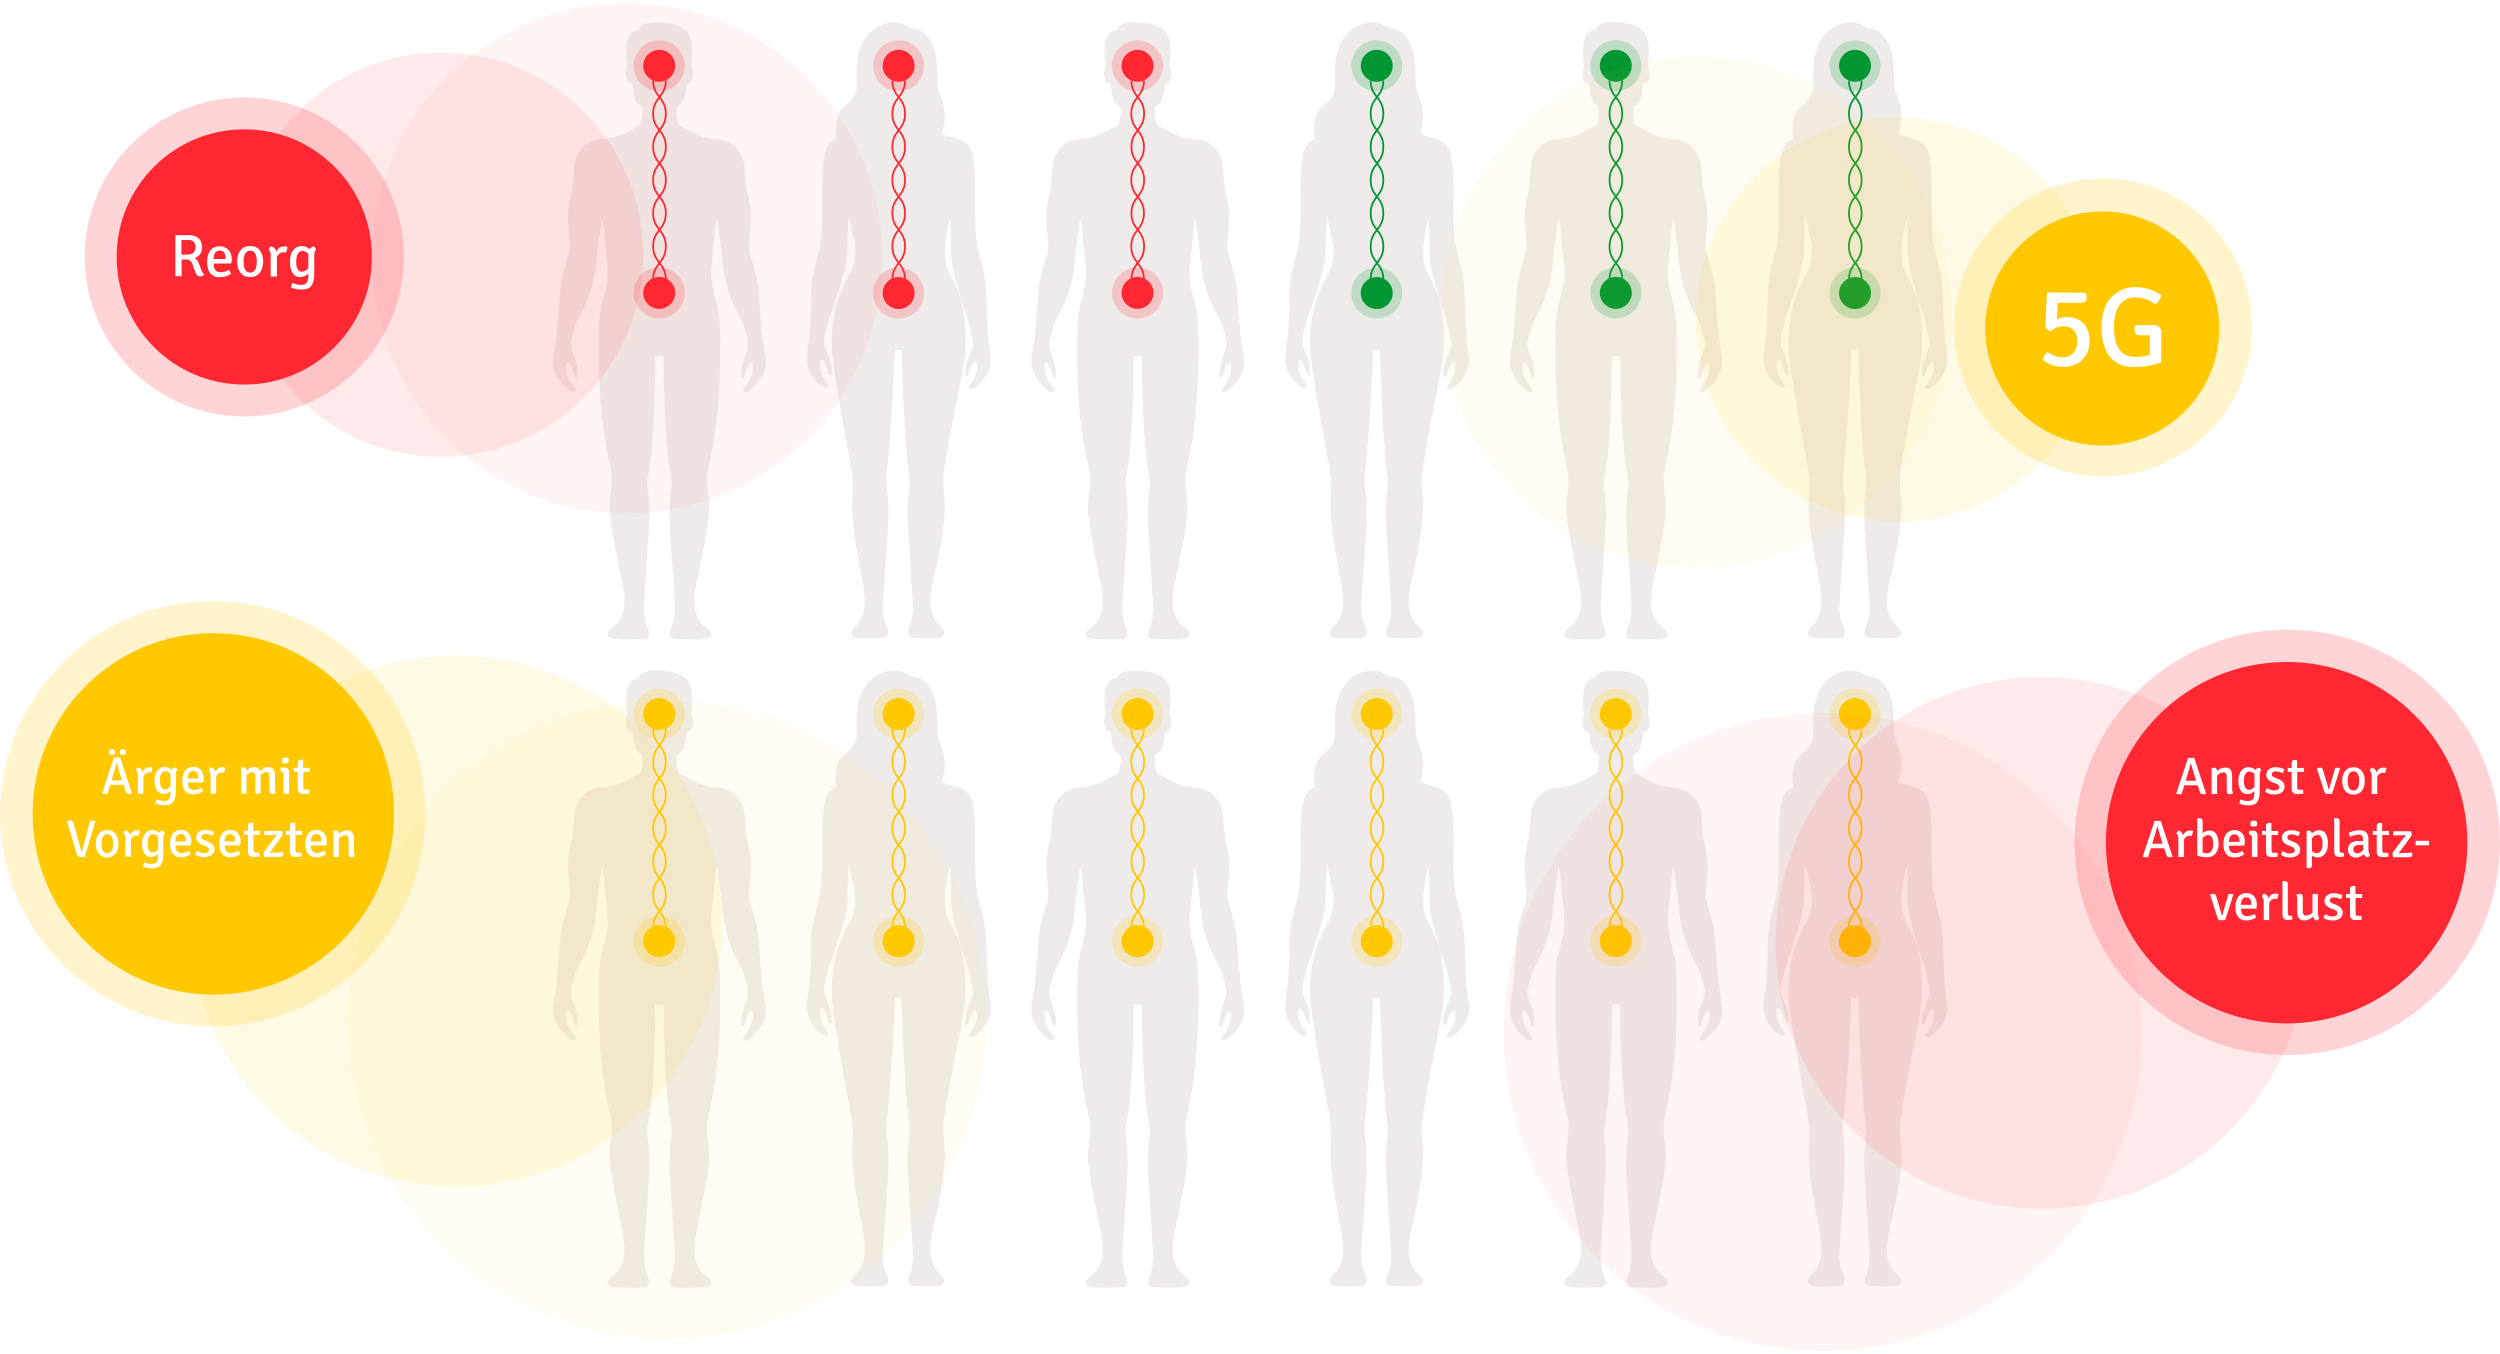 <?xml version="1.0" encoding="utf-8"?>
<!-- Generator: Adobe Illustrator 22.0.0, SVG Export Plug-In . SVG Version: 6.00 Build 0)  -->
<svg version="1.1" id="Layer_1" xmlns="http://www.w3.org/2000/svg" xmlns:xlink="http://www.w3.org/1999/xlink" x="0px" y="0px"
	 viewBox="0 0 1440 780" style="enable-background:new 0 0 1440 780;" xml:space="preserve">
<style type="text/css">
	.st0{fill:#FFFFFF;}
	.st1{fill:#EFEBEA;}
	.st2{opacity:0.2;fill:#FF2832;enable-background:new    ;}
	.st3{fill:none;stroke:#FF2832;stroke-width:1.041;stroke-miterlimit:10;}
	.st4{fill:#FF2832;}
	.st5{opacity:0.2;fill:#009632;enable-background:new    ;}
	.st6{fill:none;stroke:#009632;stroke-width:1.041;stroke-miterlimit:10;}
	.st7{fill:#009632;}
	.st8{opacity:0.2;fill:#FFC800;enable-background:new    ;}
	.st9{fill:none;stroke:#FFC800;stroke-width:1.041;stroke-miterlimit:10;}
	.st10{fill:#FFC800;}
	.st11{opacity:0.1;fill:#FF2832;enable-background:new    ;}
	.st12{opacity:5.000000e-02;fill:#FF2832;enable-background:new    ;}
	.st13{opacity:0.1;fill:#FFC800;enable-background:new    ;}
	.st14{opacity:5.000000e-02;fill:#FFC800;enable-background:new    ;}
</style>
<rect class="st0" width="1440" height="780"/>
<g>
	<path class="st1" d="M441.1,207.2c-0.3-3.5-1.7-11-1.7-11l-0.4-2.9l0,0c0,0-1.6-18.1-2-25.9c-0.5-7.7-3.8-16.9-5.3-22.5
		s3.3-17.8-1-33c-2.5-9.5,0-18.4-5.1-25c-5.6-7.2-11.6-6.4-14.1-6.8l0,0c-2.9-0.5-6.3-1-8.4-1.9c-5.1-2.2-8.3-4.4-11.2-5.7
		c-2.1-0.9-2.3-7.1-2.2-10.8c1.7-1.1,3-2.3,3.7-3.3c1-1.6,1.8-6.1,2.2-10.2c0.4,0.1,0.9,0,1.7-0.4c1.9-0.9,2.5-6.4,1.2-8.9
		c-0.1-0.2-0.2-0.4-0.4-0.6c0.7-5.5,1.4-14.7-1.4-18.8c-4-6.1-13-6.3-16-6.6c-4-0.4-11.2-0.3-13,4.2c-8.4,0.8-7.4,14.1-6.2,21.2
		c-0.1,0.1-0.2,0.3-0.3,0.5c-1.3,2.5-0.7,7.9,1.2,8.9c0.9,0.4,1.5,0.5,1.8,0.4c0.4,4.1,1.2,8.6,2.2,10.2c0.7,1,1.9,2.2,3.6,3.3
		c0.1,3.7-0.1,9.9-2.2,10.8c-2.9,1.3-6.1,3.5-11.2,5.7c-2.1,0.9-5.5,1.4-8.4,1.9c-2.5,0.3-8.6-0.4-14.1,6.8
		c-5.1,6.6-2.7,15.6-5.1,25c-4.3,15.3,0.5,27.4-1,33s-4.8,14.8-5.3,22.5s-2,25.9-2,25.9l0,0l-0.4,2.9c0,0-1.4,7.5-1.7,11
		c-0.2,2.3,0.3,5.8,1.8,8.9c2.7,5.3,8.1,9.3,8.1,9.3c0.7,0.8,4.9,1.2,2.6-1.8c-4.5-5.9-5-9.9-5-9.9s-0.6-4.8,0.8-4.8
		c1.1-0.1,2.3,2.4,2.7,3.6c0.8,2.3,1.1,5.9,2.7,5.1c0.6-0.3,0.4-1,0.3-2.4c0-0.7,0.2-1.9,0.1-2.6c-0.1-0.6-0.9-3.8-1.2-4.8
		c-0.3-1-1.6-4.8-2-5.8c-0.4-1.1-0.8-3.1-0.7-4.6c0.1-1.5,2.7-10.4,3.9-13c0.8-1.9,9.7-13.9,11.3-37.6c0.4-5.6,1.8-13.5,2.7-21.1
		c0.7,3.5,1.3,6.9,1.4,9.5c0.3,7.8,2.6,19.3,1.9,25.2c-1.6,13.6-5.1,13.2-5.1,35.6c0,14.8-0.6,42.2,7,74.9
		c1.1,4.8,0.1,11.4-0.5,16.3c-1.1,9.2,1.6,21.5,7.2,49.4c5.4,26.8-11.1,23.7-8.3,30c1.2,2.6,16.3,1.8,21,1.6
		c1.4-0.1,2.5-1.2,2.6-2.5c0.1-1.4-0.6-3-1.9-7.2c-1.5-4.8-0.9-11.9-0.9-11.9s3-43.6,3-49.8c0-7-0.5-11.7-1-14.5
		c-0.4-2.4-0.6-4.8,0-7.2c4.4-19.6,4.4-69.6,4.4-69.7h4.7c0,0,0.1,50,4.4,69.7c0.5,2.4,0.4,4.8,0,7.2c-0.5,2.8-1,7.5-1,14.5
		c0,6.2,3,49.8,3,49.8s0.6,7.1-0.9,11.9c-1.3,4.1-2,5.7-1.9,7.2c0.1,1.4,1.2,2.5,2.6,2.5c4.7,0.2,19.8,1,21-1.6
		c2.8-6.3-13.7-3.2-8.3-30c5.7-27.9,8.3-40.2,7.2-49.4c-0.6-4.9-1.6-11.5-0.5-16.3c7.6-32.6,7-60.1,7-74.9c0-22.5-3.5-22.1-5.1-35.6
		c-0.7-5.8,1.7-17.3,1.9-25.2c0.1-2.6,0.7-6,1.4-9.5c0.9,7.6,2.3,15.6,2.7,21.1c1.6,23.7,11,36.4,11.8,38.1c0.9,2.2,3.4,11,3.4,12.6
		c0.1,1.5-0.3,3.5-0.7,4.6c-0.3,1-1.7,4.8-2,5.8s-1.1,4.1-1.2,4.8s0.2,1.9,0.1,2.6c-0.1,1.4-0.3,2.1,0.3,2.4
		c1.6,0.7,1.9-2.8,2.7-5.1c0.4-1.2,1.6-3.7,2.7-3.6c1.3,0.1,0.8,4.8,0.8,4.8s-0.5,4-5,9.9c-2.3,3,1.9,2.6,2.6,1.8
		c0,0,5.4-4.1,8.1-9.3C440.9,213,441.3,209.5,441.1,207.2z"/>
	<circle class="st2" cx="379.7" cy="37.9" r="14.7"/>
	<circle class="st2" cx="379.7" cy="168.7" r="14.7"/>
	<g>
		<path class="st3" d="M383.5,46.4c0,9.5-7.3,9.5-7.3,19.1c0,9.5,7.3,9.5,7.3,19.1s-7.3,9.6-7.3,19.1c0,9.6,7.3,9.6,7.3,19.1
			c0,9.6-7.3,9.6-7.3,19.1s7.3,9.6,7.3,19.1"/>
	</g>
	<g>
		<path class="st3" d="M376.2,161c0-9.5,7.3-9.5,7.3-19.1c0-9.5-7.3-9.5-7.3-19.1s7.3-9.6,7.3-19.1c0-9.6-7.3-9.6-7.3-19.1
			c0-9.6,7.3-9.6,7.3-19.1s-7.3-9.6-7.3-19.1"/>
	</g>
	<circle class="st4" cx="379.7" cy="37.9" r="9.2"/>
	<circle class="st4" cx="379.7" cy="168.7" r="9.2"/>
</g>
<g>
	<path class="st1" d="M716.6,207.2c-0.3-3.5-1.7-11-1.7-11l-0.4-2.9l0,0c0,0-1.6-18.1-2-25.9c-0.5-7.7-3.8-16.9-5.3-22.5
		s3.3-17.8-1-33c-2.5-9.5,0-18.4-5.1-25c-5.6-7.2-11.6-6.4-14.1-6.8l0,0c-2.9-0.5-6.3-1-8.4-1.9c-5.1-2.2-8.3-4.4-11.2-5.7
		c-2.1-0.9-2.3-7.1-2.2-10.8c1.7-1.1,3-2.3,3.7-3.3c1-1.6,1.8-6.1,2.2-10.2c0.4,0.1,0.9,0,1.7-0.4c1.9-0.9,2.5-6.4,1.2-8.9
		c-0.1-0.2-0.2-0.4-0.4-0.6c0.7-5.5,1.4-14.7-1.4-18.8c-4-6.1-13-6.3-16-6.6c-4-0.4-11.2-0.3-13,4.2c-8.4,0.8-7.4,14.1-6.2,21.2
		c-0.1,0.1-0.2,0.3-0.3,0.5c-1.3,2.5-0.7,7.9,1.2,8.9c0.9,0.4,1.5,0.5,1.8,0.4c0.4,4.1,1.2,8.6,2.2,10.2c0.7,1,1.9,2.2,3.6,3.3
		c0.1,3.7-0.1,9.9-2.2,10.8c-2.9,1.3-6.1,3.5-11.2,5.7c-2.1,0.9-5.5,1.4-8.4,1.9c-2.5,0.3-8.6-0.4-14.1,6.8
		c-5.1,6.6-2.7,15.6-5.1,25c-4.3,15.3,0.5,27.4-1,33s-4.8,14.8-5.3,22.5s-2,25.9-2,25.9l0,0l-0.4,2.9c0,0-1.4,7.5-1.7,11
		c-0.2,2.3,0.3,5.8,1.8,8.9c2.7,5.3,8.1,9.3,8.1,9.3c0.7,0.8,4.9,1.2,2.6-1.8c-4.5-5.9-5-9.9-5-9.9s-0.6-4.8,0.8-4.8
		c1.1-0.1,2.3,2.4,2.7,3.6c0.8,2.3,1.1,5.9,2.7,5.1c0.6-0.3,0.4-1,0.3-2.4c0-0.7,0.2-1.9,0.1-2.6c-0.1-0.6-0.9-3.8-1.2-4.8
		s-1.6-4.8-2-5.8c-0.4-1.1-0.8-3.1-0.7-4.6s2.7-10.4,3.9-13c0.8-1.9,9.7-13.9,11.3-37.6c0.4-5.6,1.8-13.5,2.7-21.1
		c0.7,3.5,1.3,6.9,1.4,9.5c0.3,7.8,2.6,19.3,1.9,25.2c-1.6,13.6-5.1,13.2-5.1,35.6c0,14.8-0.6,42.2,7,74.9
		c1.1,4.8,0.1,11.4-0.5,16.3c-1.1,9.2,1.6,21.5,7.2,49.4c5.4,26.8-11.1,23.7-8.3,30c1.2,2.6,16.3,1.8,21,1.6
		c1.4-0.1,2.5-1.2,2.6-2.5c0.1-1.4-0.6-3-1.9-7.2c-1.5-4.8-0.9-11.9-0.9-11.9s3-43.6,3-49.8c0-7-0.5-11.7-1-14.5
		c-0.4-2.4-0.6-4.8,0-7.2c4.4-19.6,4.4-69.6,4.4-69.7h4.7c0,0,0.1,50,4.4,69.7c0.5,2.4,0.4,4.8,0,7.2c-0.5,2.8-1,7.5-1,14.5
		c0,6.2,3,49.8,3,49.8s0.6,7.1-0.9,11.9c-1.3,4.1-2,5.7-1.9,7.2c0.1,1.4,1.2,2.5,2.6,2.5c4.7,0.2,19.8,1,21-1.6
		c2.8-6.3-13.7-3.2-8.3-30c5.7-27.9,8.3-40.2,7.2-49.4c-0.6-4.9-1.6-11.5-0.5-16.3c7.6-32.6,7-60.1,7-74.9c0-22.5-3.5-22.1-5.1-35.6
		c-0.7-5.8,1.7-17.3,1.9-25.2c0.1-2.6,0.7-6,1.4-9.5c0.9,7.6,2.3,15.6,2.7,21.1c1.6,23.7,11,36.4,11.8,38.1c0.9,2.2,3.4,11,3.4,12.6
		c0.1,1.5-0.3,3.5-0.7,4.6c-0.3,1-1.7,4.8-2,5.8s-1.1,4.1-1.2,4.8c-0.1,0.7,0.2,1.9,0.1,2.6c-0.1,1.4-0.3,2.1,0.3,2.4
		c1.6,0.7,1.9-2.8,2.7-5.1c0.4-1.2,1.6-3.7,2.7-3.6c1.3,0.1,0.8,4.8,0.8,4.8s-0.5,4-5,9.9c-2.3,3,1.9,2.6,2.6,1.8
		c0,0,5.4-4.1,8.1-9.3C716.3,213,716.8,209.5,716.6,207.2z"/>
	<circle class="st2" cx="655.2" cy="37.9" r="14.7"/>
	<circle class="st2" cx="655.2" cy="168.7" r="14.7"/>
	<g>
		<path class="st3" d="M658.9,46.4c0,9.5-7.3,9.5-7.3,19.1c0,9.5,7.3,9.5,7.3,19.1s-7.3,9.6-7.3,19.1c0,9.6,7.3,9.6,7.3,19.1
			c0,9.6-7.3,9.6-7.3,19.1s7.3,9.6,7.3,19.1"/>
	</g>
	<g>
		<path class="st3" d="M651.7,161c0-9.5,7.3-9.5,7.3-19.1c0-9.5-7.3-9.5-7.3-19.1s7.3-9.6,7.3-19.1c0-9.6-7.3-9.6-7.3-19.1
			c0-9.6,7.3-9.6,7.3-19.1s-7.3-9.6-7.3-19.1"/>
	</g>
	<circle class="st4" cx="655.2" cy="37.9" r="9.2"/>
	<circle class="st4" cx="655.2" cy="168.7" r="9.2"/>
</g>
<g>
	<path class="st1" d="M570.7,206.8c-0.2-3.5-1.4-11-1.4-11l-0.3-3l0.1,0.1c0,0-0.9-18.2-1.1-26c-0.2-7.8-3.5-18.3-4.8-23.9
		c-1.3-5.7-1.7-16.8-1.5-30.2c0.2-13.8-0.8-24.6-3.2-28c-2.8-4-8.4-5.4-10.6-5.9c-1.7-0.5-3.6-1-5.6-1.6c0,0,0,0,0-0.1
		c2.5-6.5,2.5-13.8,0.1-20.4c-0.7-1.9-1.5-3.7-2-5.7c-0.7-3-0.4-6-0.5-9.1c-0.2-5.4-0.6-12.2-3.2-17.1c-2.1-4-5.2-8-10-8.4
		c-1.1-0.1-1.6,0.2-2.5-0.4c-1-0.6-3.1-2.4-6.3-2.9c-9.5-1.5-17.7,4.1-21.6,12.7c-2.9,6.3-3.1,13.4-2.9,20.3c0.1,2.9,0.2,5.8-1,8.4
		c-1.7,3.8-5.9,5.9-8.3,9.3c-1.9,2.7-2.5,6.2-2.7,9.5c-0.1,2.2,0,4.4,0.5,6.5c-1.1,0.5-2.3,1.2-3.3,2.1l0,0l0,0
		c-0.2,0.1-0.3,0.3-0.5,0.5l0,0c-0.1,0.1-0.3,0.3-0.4,0.4l-0.1,0.1c-0.1,0.1-0.2,0.2-0.3,0.4c0,0.1-0.1,0.1-0.1,0.2
		c-0.1,0.2-0.3,0.4-0.4,0.5c-2.4,3.4-3.4,14.6-3.2,28.4c0.2,13.5-0.2,24.6-1.5,30.2c-1.3,5.7-4.6,16.2-4.8,23.9c0,0.2,0,0.3,0,0.5
		v0.1c0,0.2,0,0.4,0,0.5v0.1c0,0.2,0,0.3,0,0.5v0.1c0,0.2,0,0.4,0,0.6v0.1c0,0.2,0,0.4,0,0.5v0.1c0,0.2,0,0.4,0,0.6
		c0,0.1,0,0.1,0,0.2c0,0.2,0,0.4,0,0.6l0,0c0,0.2,0,0.5,0,0.7v0.1c0,0.2,0,0.5,0,0.7l0,0c0,0.3,0,0.5,0,0.8l0,0c0,0.5,0,1-0.1,1.6
		v0.1c0,0.8-0.1,1.6-0.1,2.5l0,0c0,0.3,0,0.5,0,0.8l0,0c-0.3,7.1-0.7,13.9-0.7,13.9l0,0l-0.3,2.9c0,0-1.2,7.5-1.4,11
		c-0.1,2.3,0.5,5.8,2.1,8.8c2.9,5.2,7.2,7.8,7.2,7.8c0.7,0.7,4.9,1,2.6-1.9c-4.7-5.8-4.1-8.5-4.1-8.5s-0.7-4.8,0.6-4.9
		c1.1-0.1,2.4,2.3,2.8,3.6c0.9,2.3,1.4,5.8,2.9,5c0.6-0.3,0.3-1,0.2-2.4c-0.1-0.7,0.1-1.9,0-2.6c-0.1-0.6-1-3.8-1.3-4.7
		c-0.3-1-1.8-4.7-2.2-5.7c-0.5-1.1-0.9-3.1-0.9-4.6s2.5-10.9,3-12.7c0.4-1.8,10.5-27.9,10.5-38.6c0-5.3,0.4-13.5,0.7-21.2
		c1,5.3,2.2,11.4,3,14.1c1.1,3.7,1.5,12.3-1.5,18.5c-0.2,0.4-0.4,0.7-0.6,1.1c-0.9,1.6-1.8,3.1-2.5,4.7c-7.4,14.6-8.1,27.2-8.1,36.4
		c0,1.5,0.1,3,0.2,4.8l0,0c0-0.2,0-0.4,0-0.5c0.4,5.5,1.5,13,3.7,25.9c-0.2-0.8-0.3-1.2-0.3-1.2c1.7,10.2,4.2,23.8,7.6,42.6
		c0.9,4.8,1.1,9.7,0.7,14.6c-0.8,9,0.2,21.9,5.8,49.9c2.3,11.4,1.2,17.7-0.7,21.6l0,0c-2.7,5.5-6.9,6.2-5.5,9.9
		c2.2,2.6,13,1.7,17.7,1.5c1.3-0.1,2.4-0.2,3.1-2c0.5-1.3,0.6-2.1-1.7-7.5c-1.4-3.2-1.3-8.6-1.3-8.6s3.4-46.8,3.4-53.5
		c0-6.5-0.4-11.1-0.9-14.1c-0.5-2.9-0.5-5.8-0.2-8.7c0.5-4.3,1-10.2,1.5-16.8c0,0.2,0,0.4,0,0.6c2.7-33.6,3.2-55.3,3.2-55.3h4
		l-0.1,0.1c0,0,1.3,50.6,4.3,71.8c0.4,2.8,0.4,5.7,0,8.5c-0.4,2.9-0.9,7.4-0.9,13.9c0,6.2,3,49.9,3,49.9s0.4,5-0.3,9.5
		c-0.1,0.3-0.1,0.6-0.2,0.9c0,0,0.1-0.5,0.3-1.2c-0.1,0.9-0.3,1.8-0.6,2.6c-1.3,4.1-2,5.7-1.9,7.2c0.1,1.4,1.2,2.5,2.6,2.5
		c4.7,0.2,16.8,1.2,18.1-1.4c2.9-6.3-12.9-4.3-6.2-31.6c6.7-27.7,7.4-40.7,6.3-49.9c-0.6-4.9-0.5-9.8,0.2-14.7
		c6.1-39.8,12.2-57.5,12.2-72.3c0-11.4-0.9-18.8-2.6-24.7l0,0c-0.1-0.4-0.2-0.8-0.4-1.2l0,0c-0.4-1.2-0.8-2.3-1.2-3.4l0,0
		c-0.1-0.4-0.3-0.7-0.4-1.1l0,0c-0.3-0.7-0.6-1.4-1-2.1l0,0c-0.2-0.3-0.3-0.7-0.5-1c0,0,0,0,0-0.1c-0.2-0.3-0.3-0.7-0.5-1
		c0,0,0,0,0-0.1c-0.4-0.7-0.7-1.4-1.1-2.1c0,0,0,0,0-0.1c-0.2-0.3-0.4-0.7-0.6-1v-0.1c-0.2-0.3-0.4-0.7-0.6-1v-0.1
		c-0.2-0.4-0.4-0.7-0.6-1.1c-2.8-4.9-2.7-14-1.8-19.7c0-0.2,0.1-0.3,0.1-0.5v-0.1c0-0.2,0.1-0.3,0.1-0.5v-0.1c0-0.2,0.1-0.3,0.1-0.5
		v-0.1c0-0.2,0.1-0.4,0.1-0.6V135c0-0.2,0.1-0.4,0.1-0.6c0,0,0,0,0-0.1c0-0.2,0.1-0.4,0.1-0.7v-0.1c0-0.2,0.1-0.5,0.1-0.7l0,0
		c0.1-0.2,0.1-0.5,0.2-0.7V132c0.1-0.2,0.1-0.5,0.2-0.8v-0.1c0.1-0.2,0.1-0.5,0.2-0.7v-0.1c0.1-0.3,0.1-0.5,0.2-0.8v-0.1
		c0.1-0.3,0.1-0.5,0.2-0.8l0,0c0.1-0.3,0.1-0.6,0.2-0.8c0-0.1,0-0.1,0-0.2c0.1-0.3,0.1-0.6,0.2-0.8c0,0,0,0,0-0.1
		c0.1-0.3,0.1-0.5,0.2-0.8c0-0.1,0-0.1,0-0.2s0.1-0.3,0.1-0.4c0,0.3,0,0.6,0,0.9c0,0.1,0,0.1,0,0.2c0,0.4,0,0.8,0.1,1.2v0.1
		c0,0.4,0,0.8,0.1,1.3v0.1c0,0.4,0,0.8,0.1,1.3c0,0.1,0,0.1,0,0.2c0,0.4,0,0.8,0.1,1.2v0.1c0,0.4,0,0.8,0.1,1.3v0.1
		c0,0.4,0,0.9,0,1.3l0,0c0,0.4,0,0.8,0,1.2v0.1c0,0.4,0,0.8,0,1.2v0.1c0,0.4,0,0.8,0,1.1c0,0.1,0,0.1,0,0.2c0,0.4,0,0.7,0,1.1
		c0,0.1,0,0.1,0,0.2c0,0.4,0,0.7,0,1c0,0.1,0,0.1,0,0.2c0,0.3,0,0.7,0,1c0,0.1,0,0.1,0,0.2c0,0.3,0,0.6,0,1v0.1c0,0.3,0,0.6,0,0.9
		v0.1c0,0.3,0,0.6,0,0.9c0,0.2,0,0.5,0,0.7v0.1c0,0.2,0,0.5,0,0.7v0.1c0,0.3,0,0.5,0.1,0.8v0.1c0,0.3,0.1,0.5,0.1,0.8v0.1
		c0,0.3,0.1,0.6,0.1,0.9c0,0.1,0,0.1,0,0.2c0,0.3,0.1,0.6,0.1,0.9c0,0.1,0,0.1,0,0.2c0.1,0.3,0.1,0.6,0.2,1l0,0
		c0.1,0.3,0.1,0.6,0.2,1c0,0.1,0,0.1,0,0.2c0.1,0.3,0.1,0.6,0.2,1c0,0.1,0,0.1,0,0.2c0.1,0.3,0.1,0.7,0.2,1v0.1
		c0.1,0.3,0.2,0.7,0.2,1v0.1c0.1,0.3,0.2,0.7,0.3,1c0,0.1,0,0.1,0.1,0.2c0.1,0.3,0.2,0.7,0.3,1c0,0.1,0,0.1,0,0.2
		c0.1,0.4,0.2,0.7,0.3,1.1c0,0,0,0,0,0.1c0.1,0.4,0.2,0.7,0.3,1.1c0,0.1,0,0.1,0,0.2c0.1,0.4,0.2,0.7,0.3,1.1c0,0.1,0,0.1,0.1,0.2
		c0.1,0.4,0.2,0.7,0.3,1.1c0,0.1,0,0.1,0,0.2c0.1,0.4,0.2,0.7,0.3,1.1v0.1c0.1,0.4,0.2,0.7,0.3,1.1c0,0.1,0,0.1,0.1,0.2
		c0.1,0.3,0.2,0.7,0.3,1c0,0.1,0,0.1,0.1,0.2c0.1,0.4,0.2,0.7,0.3,1.1c0,0,0,0,0,0.1c0.1,0.3,0.2,0.7,0.3,1c0,0.1,0,0.1,0,0.2
		c0.1,0.3,0.2,0.7,0.3,1c0,0.1,0,0.1,0.1,0.2c0.1,0.3,0.2,0.7,0.3,1v0.1c0.1,0.3,0.2,0.6,0.3,1c0,0,0,0,0,0.1
		c0.1,0.3,0.2,0.6,0.3,0.9c0,0.1,0,0.1,0.1,0.2c0.1,0.3,0.2,0.6,0.3,0.9c0,0.1,0,0.1,0.1,0.2c0.1,0.3,0.2,0.6,0.3,0.9v0.1
		c0.1,0.3,0.2,0.5,0.3,0.8v0.1c0.1,0.3,0.2,0.5,0.3,0.8c0,0.1,0,0.1,0.1,0.2c0.1,0.3,0.2,0.5,0.3,0.7v0.1c0.1,0.2,0.2,0.5,0.2,0.7
		l0,0c0.8,2.3,1.5,4.7,2.1,7l0,0c0.1,0.4,0.2,0.8,0.3,1.2c0,0.1,0,0.1,0,0.2c0.1,0.3,0.2,0.6,0.2,1c0,0.1,0.1,0.2,0.1,0.3
		c0.1,0.3,0.1,0.6,0.2,0.8c0,0.1,0,0.2,0.1,0.3c0.1,0.3,0.2,0.7,0.2,1c0,0,0,0,0,0.1l0.4,1.9c0.3,1.3,0.5,2.4,0.7,3.2
		c0.4,2.4-0.6,3.6-0.9,4.6c-0.3,1-1.9,4.7-2.2,5.7s-1.3,4.1-1.3,4.7c-0.1,0.7,0.1,1.9,0,2.6c-0.1,1.4-0.4,2.1,0.2,2.4
		c1.6,0.8,2-2.8,2.9-5c0.5-1.2,1.7-3.7,2.8-3.6c1.3,0.1,0.6,4.9,0.6,4.9s0.6,2.7-4.1,8.5c-2.4,2.9,1.8,2.6,2.6,1.9
		c0,0,4.3-2.6,7.2-7.8C570.2,212.6,570.8,209,570.7,206.8z"/>
	<circle class="st2" cx="517.6" cy="37.9" r="14.7"/>
	<circle class="st2" cx="517.6" cy="168.8" r="14.7"/>
	<g>
		<path class="st3" d="M521.3,46.4c0,9.5-7.3,9.5-7.3,19.1c0,9.5,7.3,9.5,7.3,19.1s-7.3,9.6-7.3,19.1c0,9.6,7.3,9.6,7.3,19.1
			c0,9.6-7.3,9.6-7.3,19.1s7.3,9.6,7.3,19.1"/>
	</g>
	<g>
		<path class="st3" d="M514,161c0-9.5,7.3-9.5,7.3-19.1c0-9.5-7.3-9.5-7.3-19.1s7.3-9.6,7.3-19.1c0-9.6-7.3-9.6-7.3-19.1
			c0-9.6,7.3-9.6,7.3-19.1S514,56,514,46.4"/>
	</g>
	<circle class="st4" cx="517.6" cy="37.9" r="9.2"/>
	<circle class="st4" cx="517.6" cy="168.8" r="9.2"/>
</g>
<g>
	<path class="st1" d="M992.1,207.2c-0.3-3.5-1.7-11-1.7-11l-0.4-2.9l0,0c0,0-1.6-18.1-2-25.9c-0.5-7.7-3.8-16.9-5.3-22.5
		s3.3-17.8-1-33c-2.5-9.5,0-18.4-5.1-25c-5.6-7.2-11.6-6.4-14.1-6.8l0,0c-2.9-0.5-6.3-1-8.4-1.9c-5.1-2.2-8.3-4.4-11.2-5.7
		c-2.1-0.9-2.3-7.1-2.2-10.8c1.7-1.1,3-2.3,3.7-3.3c1-1.6,1.8-6.1,2.2-10.2c0.4,0.1,0.9,0,1.7-0.4c1.9-0.9,2.5-6.4,1.2-8.9
		c-0.1-0.2-0.2-0.4-0.4-0.6c0.7-5.5,1.4-14.7-1.4-18.8c-4-6.1-13-6.3-16-6.6c-4-0.4-11.2-0.3-13,4.2c-8.4,0.8-7.4,14.1-6.2,21.2
		c-0.1,0.1-0.2,0.3-0.3,0.5c-1.3,2.5-0.7,7.9,1.2,8.9c0.9,0.4,1.5,0.5,1.8,0.4c0.4,4.1,1.2,8.6,2.2,10.2c0.7,1,1.9,2.2,3.6,3.3
		c0.1,3.7-0.1,9.9-2.2,10.8c-2.9,1.3-6.1,3.5-11.2,5.7c-2.1,0.9-5.5,1.4-8.4,1.9c-2.5,0.3-8.6-0.4-14.1,6.8
		c-5.1,6.6-2.7,15.6-5.1,25c-4.3,15.3,0.5,27.4-1,33s-4.8,14.8-5.3,22.5s-2,25.9-2,25.9l0,0l-0.4,2.9c0,0-1.4,7.5-1.7,11
		c-0.2,2.3,0.3,5.8,1.8,8.9c2.7,5.3,8.1,9.3,8.1,9.3c0.7,0.8,4.9,1.2,2.6-1.8c-4.5-5.9-5-9.9-5-9.9s-0.6-4.8,0.8-4.8
		c1.1-0.1,2.3,2.4,2.7,3.6c0.8,2.3,1.1,5.9,2.7,5.1c0.6-0.3,0.4-1,0.3-2.4c0-0.7,0.2-1.9,0.1-2.6c-0.1-0.6-0.9-3.8-1.2-4.8
		s-1.6-4.8-2-5.8c-0.4-1.1-0.8-3.1-0.7-4.6s2.7-10.4,3.9-13c0.8-1.9,9.7-13.9,11.3-37.6c0.4-5.6,1.8-13.5,2.7-21.1
		c0.7,3.5,1.3,6.9,1.4,9.5c0.3,7.8,2.6,19.3,1.9,25.2c-1.6,13.6-5.1,13.2-5.1,35.6c0,14.8-0.6,42.2,7,74.9
		c1.1,4.8,0.1,11.4-0.5,16.3c-1.1,9.2,1.6,21.5,7.2,49.4c5.4,26.8-11.1,23.7-8.3,30c1.2,2.6,16.3,1.8,21,1.6
		c1.4-0.1,2.5-1.2,2.6-2.5c0.1-1.4-0.6-3-1.9-7.2c-1.5-4.8-0.9-11.9-0.9-11.9s3-43.6,3-49.8c0-7-0.5-11.7-1-14.5
		c-0.4-2.4-0.6-4.8,0-7.2c4.4-19.6,4.4-69.6,4.4-69.7h4.7c0,0,0.1,50,4.4,69.7c0.5,2.4,0.4,4.8,0,7.2c-0.5,2.8-1,7.5-1,14.5
		c0,6.2,3,49.8,3,49.8s0.6,7.1-0.9,11.9c-1.3,4.1-2,5.7-1.9,7.2c0.1,1.4,1.2,2.5,2.6,2.5c4.7,0.2,19.8,1,21-1.6
		c2.8-6.3-13.7-3.2-8.3-30c5.7-27.9,8.3-40.2,7.2-49.4c-0.6-4.9-1.6-11.5-0.5-16.3c7.6-32.6,7-60.1,7-74.9c0-22.5-3.5-22.1-5.1-35.6
		c-0.7-5.8,1.7-17.3,1.9-25.2c0.1-2.6,0.7-6,1.4-9.5c0.9,7.6,2.3,15.6,2.7,21.1c1.6,23.7,11,36.4,11.8,38.1c0.9,2.2,3.4,11,3.4,12.6
		c0.1,1.5-0.3,3.5-0.7,4.6c-0.3,1-1.7,4.8-2,5.8s-1.1,4.1-1.2,4.8c-0.1,0.7,0.2,1.9,0.1,2.6c-0.1,1.4-0.3,2.1,0.3,2.4
		c1.6,0.7,1.9-2.8,2.7-5.1c0.4-1.2,1.6-3.7,2.7-3.6c1.3,0.1,0.8,4.8,0.8,4.8s-0.5,4-5,9.9c-2.3,3,1.9,2.6,2.6,1.8
		c0,0,5.4-4.1,8.1-9.3C991.8,213,992.3,209.5,992.1,207.2z"/>
	<circle class="st5" cx="930.7" cy="37.9" r="14.7"/>
	<circle class="st5" cx="930.7" cy="168.7" r="14.7"/>
	<g>
		<path class="st6" d="M934.4,46.4c0,9.5-7.3,9.5-7.3,19.1c0,9.5,7.3,9.5,7.3,19.1s-7.3,9.6-7.3,19.1c0,9.6,7.3,9.6,7.3,19.1
			c0,9.6-7.3,9.6-7.3,19.1s7.3,9.6,7.3,19.1"/>
	</g>
	<g>
		<path class="st6" d="M927.1,161c0-9.5,7.3-9.5,7.3-19.1c0-9.5-7.3-9.5-7.3-19.1s7.3-9.6,7.3-19.1c0-9.6-7.3-9.6-7.3-19.1
			c0-9.6,7.3-9.6,7.3-19.1s-7.3-9.6-7.3-19.1"/>
	</g>
	<circle class="st7" cx="930.7" cy="37.9" r="9.2"/>
	<circle class="st7" cx="930.7" cy="168.7" r="9.2"/>
</g>
<g>
	<path class="st1" d="M846.2,206.8c-0.2-3.5-1.4-11-1.4-11l-0.3-3l0.1,0.1c0,0-0.9-18.2-1.1-26c-0.2-7.8-3.5-18.3-4.8-23.9
		c-1.3-5.7-1.7-16.8-1.5-30.2c0.2-13.8-0.8-24.6-3.2-28c-2.8-4-8.4-5.4-10.6-5.9c-1.7-0.5-3.6-1-5.6-1.6c0,0,0,0,0-0.1
		c2.5-6.5,2.5-13.8,0.1-20.4c-0.7-1.9-1.5-3.7-2-5.7c-0.7-3-0.4-6-0.5-9.1c-0.2-5.4-0.6-12.2-3.2-17.1c-2.1-4-5.2-8-10-8.4
		c-1.1-0.1-1.6,0.2-2.5-0.4c-1-0.6-3.1-2.4-6.3-2.9c-9.5-1.5-17.7,4.1-21.6,12.7c-2.9,6.3-3.1,13.4-2.9,20.3c0.1,2.9,0.2,5.8-1,8.4
		c-1.7,3.8-5.9,5.9-8.3,9.3c-1.9,2.7-2.5,6.2-2.7,9.5c-0.1,2.2,0,4.4,0.5,6.5c-1.1,0.5-2.3,1.2-3.3,2.1l0,0l0,0
		c-0.2,0.1-0.3,0.3-0.5,0.5l0,0c-0.1,0.1-0.3,0.3-0.4,0.4l-0.1,0.1c-0.1,0.1-0.2,0.2-0.3,0.4c0,0.1-0.1,0.1-0.1,0.2
		c-0.1,0.2-0.3,0.4-0.4,0.5c-2.4,3.4-3.4,14.6-3.2,28.4c0.2,13.5-0.2,24.6-1.5,30.2c-1.3,5.7-4.6,16.2-4.8,23.9c0,0.2,0,0.3,0,0.5
		v0.1c0,0.2,0,0.4,0,0.5v0.1c0,0.2,0,0.3,0,0.5v0.1c0,0.2,0,0.4,0,0.6v0.1c0,0.2,0,0.4,0,0.5v0.1c0,0.2,0,0.4,0,0.6
		c0,0.1,0,0.1,0,0.2c0,0.2,0,0.4,0,0.6l0,0c0,0.2,0,0.5,0,0.7v0.1c0,0.2,0,0.5,0,0.7l0,0c0,0.3,0,0.5,0,0.8l0,0c0,0.5,0,1-0.1,1.6
		v0.1c0,0.8-0.1,1.6-0.1,2.5l0,0c0,0.3,0,0.5,0,0.8l0,0c-0.3,7.1-0.7,13.9-0.7,13.9l0,0l-0.3,2.9c0,0-1.2,7.5-1.4,11
		c-0.1,2.3,0.5,5.8,2.1,8.8c2.9,5.2,7.2,7.8,7.2,7.8c0.7,0.7,4.9,1,2.6-1.9c-4.7-5.8-4.1-8.5-4.1-8.5s-0.7-4.8,0.6-4.9
		c1.1-0.1,2.4,2.3,2.8,3.6c0.9,2.3,1.4,5.8,2.9,5c0.6-0.3,0.3-1,0.2-2.4c-0.1-0.7,0.1-1.9,0-2.6c-0.1-0.6-1-3.8-1.3-4.7
		c-0.3-1-1.8-4.7-2.2-5.7c-0.5-1.1-0.9-3.1-0.9-4.6s2.5-10.9,3-12.7c0.4-1.8,10.5-27.9,10.5-38.6c0-5.3,0.4-13.5,0.7-21.2
		c1,5.3,2.2,11.4,3,14.1c1.1,3.7,1.5,12.3-1.5,18.5c-0.2,0.4-0.4,0.7-0.6,1.1c-0.9,1.6-1.8,3.1-2.5,4.7c-7.4,14.6-8.1,27.2-8.1,36.4
		c0,1.5,0.1,3,0.2,4.8l0,0c0-0.2,0-0.4,0-0.5c0.4,5.5,1.5,13,3.7,25.9c-0.2-0.8-0.3-1.2-0.3-1.2c1.7,10.2,4.2,23.8,7.6,42.6
		c0.9,4.8,1.1,9.7,0.7,14.6c-0.8,9,0.2,21.9,5.8,49.9c2.3,11.4,1.2,17.7-0.7,21.6l0,0c-2.7,5.5-6.9,6.2-5.5,9.9
		c2.2,2.6,13,1.7,17.7,1.5c1.3-0.1,2.4-0.2,3.1-2c0.5-1.3,0.6-2.1-1.7-7.5c-1.4-3.2-1.3-8.6-1.3-8.6s3.4-46.8,3.4-53.5
		c0-6.5-0.4-11.1-0.9-14.1c-0.5-2.9-0.5-5.8-0.2-8.7c0.5-4.3,1-10.2,1.5-16.8c0,0.2,0,0.4,0,0.6c2.7-33.6,3.2-55.3,3.2-55.3h4
		l-0.1,0.1c0,0,1.3,50.6,4.3,71.8c0.4,2.8,0.4,5.7,0,8.5c-0.4,2.9-0.9,7.4-0.9,13.9c0,6.2,3,49.9,3,49.9s0.4,5-0.3,9.5
		c-0.1,0.3-0.1,0.6-0.2,0.9c0,0,0.1-0.5,0.3-1.2c-0.1,0.9-0.3,1.8-0.6,2.6c-1.3,4.1-2,5.7-1.9,7.2c0.1,1.4,1.2,2.5,2.6,2.5
		c4.7,0.2,16.8,1.2,18.1-1.4c2.9-6.3-12.9-4.3-6.2-31.6c6.7-27.7,7.4-40.7,6.3-49.9c-0.6-4.9-0.5-9.8,0.2-14.7
		c6.1-39.8,12.2-57.5,12.2-72.3c0-11.4-0.9-18.8-2.6-24.7l0,0c-0.1-0.4-0.2-0.8-0.4-1.2l0,0c-0.4-1.2-0.8-2.3-1.2-3.4l0,0
		c-0.1-0.4-0.3-0.7-0.4-1.1l0,0c-0.3-0.7-0.6-1.4-1-2.1l0,0c-0.2-0.3-0.3-0.7-0.5-1c0,0,0,0,0-0.1c-0.2-0.3-0.3-0.7-0.5-1
		c0,0,0,0,0-0.1c-0.4-0.7-0.7-1.4-1.1-2.1c0,0,0,0,0-0.1c-0.2-0.3-0.4-0.7-0.6-1v-0.1c-0.2-0.3-0.4-0.7-0.6-1v-0.1
		c-0.2-0.4-0.4-0.7-0.6-1.1c-2.8-4.9-2.7-14-1.8-19.7c0-0.2,0.1-0.3,0.1-0.5v-0.1c0-0.2,0.1-0.3,0.1-0.5v-0.1c0-0.2,0.1-0.3,0.1-0.5
		v-0.1c0-0.2,0.1-0.4,0.1-0.6V135c0-0.2,0.1-0.4,0.1-0.6c0,0,0,0,0-0.1c0-0.2,0.1-0.4,0.1-0.7v-0.1c0-0.2,0.1-0.5,0.1-0.7l0,0
		c0.1-0.2,0.1-0.5,0.2-0.7V132c0.1-0.2,0.1-0.5,0.2-0.8v-0.1c0.1-0.2,0.1-0.5,0.2-0.7v-0.1c0.1-0.3,0.1-0.5,0.2-0.8v-0.1
		c0.1-0.3,0.1-0.5,0.2-0.8l0,0c0.1-0.3,0.1-0.6,0.2-0.8c0-0.1,0-0.1,0-0.2c0.1-0.3,0.1-0.6,0.2-0.8c0,0,0,0,0-0.1
		c0.1-0.3,0.1-0.5,0.2-0.8c0-0.1,0-0.1,0-0.2s0.1-0.3,0.1-0.4c0,0.3,0,0.6,0,0.9c0,0.1,0,0.1,0,0.2c0,0.4,0,0.8,0.1,1.2v0.1
		c0,0.4,0,0.8,0.1,1.3v0.1c0,0.4,0,0.8,0.1,1.3c0,0.1,0,0.1,0,0.2c0,0.4,0,0.8,0.1,1.2v0.1c0,0.4,0,0.8,0.1,1.3v0.1
		c0,0.4,0,0.9,0,1.3l0,0c0,0.4,0,0.8,0,1.2v0.1c0,0.4,0,0.8,0,1.2v0.1c0,0.4,0,0.8,0,1.1c0,0.1,0,0.1,0,0.2c0,0.4,0,0.7,0,1.1
		c0,0.1,0,0.1,0,0.2c0,0.4,0,0.7,0,1c0,0.1,0,0.1,0,0.2c0,0.3,0,0.7,0,1c0,0.1,0,0.1,0,0.2c0,0.3,0,0.6,0,1v0.1c0,0.3,0,0.6,0,0.9
		v0.1c0,0.3,0,0.6,0,0.9c0,0.2,0,0.5,0,0.7v0.1c0,0.2,0,0.5,0,0.7v0.1c0,0.3,0,0.5,0.1,0.8v0.1c0,0.3,0.1,0.5,0.1,0.8v0.1
		c0,0.3,0.1,0.6,0.1,0.9c0,0.1,0,0.1,0,0.2c0,0.3,0.1,0.6,0.1,0.9c0,0.1,0,0.1,0,0.2c0.1,0.3,0.1,0.6,0.2,1l0,0
		c0.1,0.3,0.1,0.6,0.2,1c0,0.1,0,0.1,0,0.2c0.1,0.3,0.1,0.6,0.2,1c0,0.1,0,0.1,0,0.2c0.1,0.3,0.1,0.7,0.2,1v0.1
		c0.1,0.3,0.2,0.7,0.2,1v0.1c0.1,0.3,0.2,0.7,0.3,1c0,0.1,0,0.1,0.1,0.2c0.1,0.3,0.2,0.7,0.3,1c0,0.1,0,0.1,0,0.2
		c0.1,0.4,0.2,0.7,0.3,1.1c0,0,0,0,0,0.1c0.1,0.4,0.2,0.7,0.3,1.1c0,0.1,0,0.1,0,0.2c0.1,0.4,0.2,0.7,0.3,1.1c0,0.1,0,0.1,0.1,0.2
		c0.1,0.4,0.2,0.7,0.3,1.1c0,0.1,0,0.1,0,0.2c0.1,0.4,0.2,0.7,0.3,1.1v0.1c0.1,0.4,0.2,0.7,0.3,1.1c0,0.1,0,0.1,0.1,0.2
		c0.1,0.3,0.2,0.7,0.3,1c0,0.1,0,0.1,0.1,0.2c0.1,0.4,0.2,0.7,0.3,1.1c0,0,0,0,0,0.1c0.1,0.3,0.2,0.7,0.3,1c0,0.1,0,0.1,0,0.2
		c0.1,0.3,0.2,0.7,0.3,1c0,0.1,0,0.1,0.1,0.2c0.1,0.3,0.2,0.7,0.3,1v0.1c0.1,0.3,0.2,0.6,0.3,1c0,0,0,0,0,0.1
		c0.1,0.3,0.2,0.6,0.3,0.9c0,0.1,0,0.1,0.1,0.2c0.1,0.3,0.2,0.6,0.3,0.9c0,0.1,0,0.1,0.1,0.2c0.1,0.3,0.2,0.6,0.3,0.9v0.1
		c0.1,0.3,0.2,0.5,0.3,0.8v0.1c0.1,0.3,0.2,0.5,0.3,0.8c0,0.1,0,0.1,0.1,0.2c0.1,0.3,0.2,0.5,0.3,0.7v0.1c0.1,0.2,0.2,0.5,0.2,0.7
		l0,0c0.8,2.3,1.5,4.7,2.1,7l0,0c0.1,0.4,0.2,0.8,0.3,1.2c0,0.1,0,0.1,0,0.2c0.1,0.3,0.2,0.6,0.2,1c0,0.1,0.1,0.2,0.1,0.3
		c0.1,0.3,0.1,0.6,0.2,0.8c0,0.1,0,0.2,0.1,0.3c0.1,0.3,0.2,0.7,0.2,1c0,0,0,0,0,0.1l0.4,1.9c0.3,1.3,0.5,2.4,0.7,3.2
		c0.4,2.4-0.6,3.6-0.9,4.6c-0.3,1-1.9,4.7-2.2,5.7s-1.3,4.1-1.3,4.7c-0.1,0.7,0.1,1.9,0,2.6c-0.1,1.4-0.4,2.1,0.2,2.4
		c1.6,0.8,2-2.8,2.9-5c0.5-1.2,1.7-3.7,2.8-3.6c1.3,0.1,0.6,4.9,0.6,4.9s0.6,2.7-4.1,8.5c-2.4,2.9,1.8,2.6,2.6,1.9
		c0,0,4.3-2.6,7.2-7.8C845.7,212.6,846.3,209,846.2,206.8z"/>
	<circle class="st5" cx="793" cy="37.9" r="14.7"/>
	<circle class="st5" cx="793" cy="168.8" r="14.7"/>
	<g>
		<path class="st6" d="M796.8,46.4c0,9.5-7.3,9.5-7.3,19.1c0,9.5,7.3,9.5,7.3,19.1s-7.3,9.6-7.3,19.1c0,9.6,7.3,9.6,7.3,19.1
			c0,9.6-7.3,9.6-7.3,19.1s7.3,9.6,7.3,19.1"/>
	</g>
	<g>
		<path class="st6" d="M789.5,161c0-9.5,7.3-9.5,7.3-19.1c0-9.5-7.3-9.5-7.3-19.1s7.3-9.6,7.3-19.1c0-9.6-7.3-9.6-7.3-19.1
			c0-9.6,7.3-9.6,7.3-19.1s-7.3-9.6-7.3-19.1"/>
	</g>
	<circle class="st7" cx="793" cy="37.9" r="9.2"/>
	<circle class="st7" cx="793" cy="168.8" r="9.2"/>
</g>
<g>
	<path class="st1" d="M1121.7,206.8c-0.2-3.5-1.4-11-1.4-11l-0.3-3l0.1,0.1c0,0-0.9-18.2-1.1-26s-3.5-18.3-4.8-23.9
		c-1.3-5.7-1.7-16.8-1.5-30.2c0.2-13.8-0.8-24.6-3.2-28c-2.8-4-8.4-5.4-10.6-5.9c-1.7-0.5-3.6-1-5.6-1.6c0,0,0,0,0-0.1
		c2.5-6.5,2.5-13.8,0.1-20.4c-0.7-1.9-1.5-3.7-2-5.7c-0.7-3-0.4-6-0.5-9.1c-0.2-5.4-0.6-12.2-3.2-17.1c-2.1-4-5.2-8-10-8.4
		c-1.1-0.1-1.6,0.2-2.5-0.4c-1-0.6-3.1-2.4-6.3-2.9c-9.5-1.5-17.7,4.1-21.6,12.7c-2.9,6.3-3.1,13.4-2.9,20.3c0.1,2.9,0.2,5.8-1,8.4
		c-1.7,3.8-5.9,5.9-8.3,9.3c-1.9,2.7-2.5,6.2-2.7,9.5c-0.1,2.2,0,4.4,0.5,6.5c-1.1,0.5-2.3,1.2-3.3,2.1l0,0l0,0
		c-0.2,0.1-0.3,0.3-0.5,0.5l0,0c-0.1,0.1-0.3,0.3-0.4,0.4l-0.1,0.1c-0.1,0.1-0.2,0.2-0.3,0.4c0,0.1-0.1,0.1-0.1,0.2
		c-0.1,0.2-0.3,0.4-0.4,0.5c-2.4,3.4-3.4,14.6-3.2,28.4c0.2,13.5-0.2,24.6-1.5,30.2c-1.3,5.7-4.6,16.2-4.8,23.9c0,0.2,0,0.3,0,0.5
		v0.1c0,0.2,0,0.4,0,0.5v0.1c0,0.2,0,0.3,0,0.5v0.1c0,0.2,0,0.4,0,0.6v0.1c0,0.2,0,0.4,0,0.5v0.1c0,0.2,0,0.4,0,0.6
		c0,0.1,0,0.1,0,0.2c0,0.2,0,0.4,0,0.6l0,0c0,0.2,0,0.5,0,0.7v0.1c0,0.2,0,0.5,0,0.7l0,0c0,0.3,0,0.5,0,0.8l0,0c0,0.5,0,1-0.1,1.6
		v0.1c0,0.8-0.1,1.6-0.1,2.5l0,0c0,0.3,0,0.5,0,0.8l0,0c-0.3,7.1-0.7,13.9-0.7,13.9l0,0l-0.3,2.9c0,0-1.2,7.5-1.4,11
		c-0.1,2.3,0.5,5.8,2.1,8.8c2.9,5.2,7.2,7.8,7.2,7.8c0.7,0.7,4.9,1,2.6-1.9c-4.7-5.8-4.1-8.5-4.1-8.5s-0.7-4.8,0.6-4.9
		c1.1-0.1,2.4,2.3,2.8,3.6c0.9,2.3,1.4,5.8,2.9,5c0.6-0.3,0.3-1,0.2-2.4c-0.1-0.7,0.1-1.9,0-2.6c-0.1-0.6-1-3.8-1.3-4.7
		c-0.3-1-1.8-4.7-2.2-5.7c-0.5-1.1-0.9-3.1-0.9-4.6s2.5-10.9,3-12.7c0.4-1.8,10.5-27.9,10.5-38.6c0-5.3,0.4-13.5,0.7-21.2
		c1,5.3,2.2,11.4,3,14.1c1.1,3.7,1.5,12.3-1.5,18.5c-0.2,0.4-0.4,0.7-0.6,1.1c-0.9,1.6-1.8,3.1-2.5,4.7c-7.4,14.6-8.1,27.2-8.1,36.4
		c0,1.5,0.1,3,0.2,4.8l0,0c0-0.2,0-0.4,0-0.5c0.4,5.5,1.5,13,3.7,25.9c-0.2-0.8-0.3-1.2-0.3-1.2c1.7,10.2,4.2,23.8,7.6,42.6
		c0.9,4.8,1.1,9.7,0.7,14.6c-0.8,9,0.2,21.9,5.8,49.9c2.3,11.4,1.2,17.7-0.7,21.6l0,0c-2.7,5.5-6.9,6.2-5.5,9.9
		c2.2,2.6,13,1.7,17.7,1.5c1.3-0.1,2.4-0.2,3.1-2c0.5-1.3,0.6-2.1-1.7-7.5c-1.4-3.2-1.3-8.6-1.3-8.6s3.4-46.8,3.4-53.5
		c0-6.5-0.4-11.1-0.9-14.1c-0.5-2.9-0.5-5.8-0.2-8.7c0.5-4.3,1-10.2,1.5-16.8c0,0.2,0,0.4,0,0.6c2.7-33.6,3.2-55.3,3.2-55.3h4
		l-0.1,0.1c0,0,1.3,50.6,4.3,71.8c0.4,2.8,0.4,5.7,0,8.5c-0.4,2.9-0.9,7.4-0.9,13.9c0,6.2,3,49.9,3,49.9s0.4,5-0.3,9.5
		c-0.1,0.3-0.1,0.6-0.2,0.9c0,0,0.1-0.5,0.3-1.2c-0.1,0.9-0.3,1.8-0.6,2.6c-1.3,4.1-2,5.7-1.9,7.2c0.1,1.4,1.2,2.5,2.6,2.5
		c4.7,0.2,16.8,1.2,18.1-1.4c2.9-6.3-12.9-4.3-6.2-31.6c6.7-27.7,7.4-40.7,6.3-49.9c-0.6-4.9-0.5-9.8,0.2-14.7
		c6.1-39.8,12.2-57.5,12.2-72.3c0-11.4-0.9-18.8-2.6-24.7l0,0c-0.1-0.4-0.2-0.8-0.4-1.2l0,0c-0.4-1.2-0.8-2.3-1.2-3.4l0,0
		c-0.1-0.4-0.3-0.7-0.4-1.1l0,0c-0.3-0.7-0.6-1.4-1-2.1l0,0c-0.2-0.3-0.3-0.7-0.5-1c0,0,0,0,0-0.1c-0.2-0.3-0.3-0.7-0.5-1
		c0,0,0,0,0-0.1c-0.4-0.7-0.7-1.4-1.1-2.1c0,0,0,0,0-0.1c-0.2-0.3-0.4-0.7-0.6-1v-0.1c-0.2-0.3-0.4-0.7-0.6-1v-0.1
		c-0.2-0.4-0.4-0.7-0.6-1.1c-2.8-4.9-2.7-14-1.8-19.7c0-0.2,0.1-0.3,0.1-0.5v-0.1c0-0.2,0.1-0.3,0.1-0.5v-0.1c0-0.2,0.1-0.3,0.1-0.5
		v-0.1c0-0.2,0.1-0.4,0.1-0.6V135c0-0.2,0.1-0.4,0.1-0.6c0,0,0,0,0-0.1c0-0.2,0.1-0.4,0.1-0.7v-0.1c0-0.2,0.1-0.5,0.1-0.7l0,0
		c0.1-0.2,0.1-0.5,0.2-0.7V132c0.1-0.2,0.1-0.5,0.2-0.8v-0.1c0.1-0.2,0.1-0.5,0.2-0.7v-0.1c0.1-0.3,0.1-0.5,0.2-0.8v-0.1
		c0.1-0.3,0.1-0.5,0.2-0.8l0,0c0.1-0.3,0.1-0.6,0.2-0.8c0-0.1,0-0.1,0-0.2c0.1-0.3,0.1-0.6,0.2-0.8c0,0,0,0,0-0.1
		c0.1-0.3,0.1-0.5,0.2-0.8c0-0.1,0-0.1,0-0.2s0.1-0.3,0.1-0.4c0,0.3,0,0.6,0,0.9c0,0.1,0,0.1,0,0.2c0,0.4,0,0.8,0.1,1.2v0.1
		c0,0.4,0,0.8,0.1,1.3v0.1c0,0.4,0,0.8,0.1,1.3c0,0.1,0,0.1,0,0.2c0,0.4,0,0.8,0.1,1.2v0.1c0,0.4,0,0.8,0.1,1.3v0.1
		c0,0.4,0,0.9,0,1.3l0,0c0,0.4,0,0.8,0,1.2v0.1c0,0.4,0,0.8,0,1.2v0.1c0,0.4,0,0.8,0,1.1c0,0.1,0,0.1,0,0.2c0,0.4,0,0.7,0,1.1
		c0,0.1,0,0.1,0,0.2c0,0.4,0,0.7,0,1c0,0.1,0,0.1,0,0.2c0,0.3,0,0.7,0,1c0,0.1,0,0.1,0,0.2c0,0.3,0,0.6,0,1v0.1c0,0.3,0,0.6,0,0.9
		v0.1c0,0.3,0,0.6,0,0.9c0,0.2,0,0.5,0,0.7v0.1c0,0.2,0,0.5,0,0.7v0.1c0,0.3,0,0.5,0.1,0.8v0.1c0,0.3,0.1,0.5,0.1,0.8v0.1
		c0,0.3,0.1,0.6,0.1,0.9c0,0.1,0,0.1,0,0.2c0,0.3,0.1,0.6,0.1,0.9c0,0.1,0,0.1,0,0.2c0.1,0.3,0.1,0.6,0.2,1l0,0
		c0.1,0.3,0.1,0.6,0.2,1c0,0.1,0,0.1,0,0.2c0.1,0.3,0.1,0.6,0.2,1c0,0.1,0,0.1,0,0.2c0.1,0.3,0.1,0.7,0.2,1v0.1
		c0.1,0.3,0.2,0.7,0.2,1v0.1c0.1,0.3,0.2,0.7,0.3,1c0,0.1,0,0.1,0.1,0.2c0.1,0.3,0.2,0.7,0.3,1c0,0.1,0,0.1,0,0.2
		c0.1,0.4,0.2,0.7,0.3,1.1c0,0,0,0,0,0.1c0.1,0.4,0.2,0.7,0.3,1.1c0,0.1,0,0.1,0,0.2c0.1,0.4,0.2,0.7,0.3,1.1c0,0.1,0,0.1,0.1,0.2
		c0.1,0.4,0.2,0.7,0.3,1.1c0,0.1,0,0.1,0,0.2c0.1,0.4,0.2,0.7,0.3,1.1v0.1c0.1,0.4,0.2,0.7,0.3,1.1c0,0.1,0,0.1,0.1,0.2
		c0.1,0.3,0.2,0.7,0.3,1c0,0.1,0,0.1,0.1,0.2c0.1,0.4,0.2,0.7,0.3,1.1c0,0,0,0,0,0.1c0.1,0.3,0.2,0.7,0.3,1c0,0.1,0,0.1,0,0.2
		c0.1,0.3,0.2,0.7,0.3,1c0,0.1,0,0.1,0.1,0.2c0.1,0.3,0.2,0.7,0.3,1v0.1c0.1,0.3,0.2,0.6,0.3,1c0,0,0,0,0,0.1
		c0.1,0.3,0.2,0.6,0.3,0.9c0,0.1,0,0.1,0.1,0.2c0.1,0.3,0.2,0.6,0.3,0.9c0,0.1,0,0.1,0.1,0.2c0.1,0.3,0.2,0.6,0.3,0.9v0.1
		c0.1,0.3,0.2,0.5,0.3,0.8v0.1c0.1,0.3,0.2,0.5,0.3,0.8c0,0.1,0,0.1,0.1,0.2c0.1,0.3,0.2,0.5,0.3,0.7v0.1c0.1,0.2,0.2,0.5,0.2,0.7
		l0,0c0.8,2.3,1.5,4.7,2.1,7l0,0c0.1,0.4,0.2,0.8,0.3,1.2c0,0.1,0,0.1,0,0.2c0.1,0.3,0.2,0.6,0.2,1c0,0.1,0.1,0.2,0.1,0.3
		c0.1,0.3,0.1,0.6,0.2,0.8c0,0.1,0,0.2,0.1,0.3c0.1,0.3,0.2,0.7,0.2,1c0,0,0,0,0,0.1l0.4,1.9c0.3,1.3,0.5,2.4,0.7,3.2
		c0.4,2.4-0.6,3.6-0.9,4.6s-1.9,4.7-2.2,5.7c-0.3,1-1.3,4.1-1.3,4.7c-0.1,0.7,0.1,1.9,0,2.6c-0.1,1.4-0.4,2.1,0.2,2.4
		c1.6,0.8,2-2.8,2.9-5c0.5-1.2,1.7-3.7,2.8-3.6c1.3,0.1,0.6,4.9,0.6,4.9s0.6,2.7-4.1,8.5c-2.4,2.9,1.8,2.6,2.6,1.9
		c0,0,4.3-2.6,7.2-7.8C1121.2,212.6,1121.8,209,1121.7,206.8z"/>
	<circle class="st5" cx="1068.5" cy="37.9" r="14.7"/>
	<circle class="st5" cx="1068.5" cy="168.8" r="14.7"/>
	<g>
		<path class="st6" d="M1072.3,46.4c0,9.5-7.3,9.5-7.3,19.1c0,9.5,7.3,9.5,7.3,19.1s-7.3,9.6-7.3,19.1c0,9.6,7.3,9.6,7.3,19.1
			c0,9.6-7.3,9.6-7.3,19.1s7.3,9.6,7.3,19.1"/>
	</g>
	<g>
		<path class="st6" d="M1065,161c0-9.5,7.3-9.5,7.3-19.1c0-9.5-7.3-9.5-7.3-19.1s7.3-9.6,7.3-19.1c0-9.6-7.3-9.6-7.3-19.1
			c0-9.6,7.3-9.6,7.3-19.1s-7.3-9.6-7.3-19.1"/>
	</g>
	<circle class="st7" cx="1068.5" cy="37.9" r="9.2"/>
	<circle class="st7" cx="1068.5" cy="168.8" r="9.2"/>
</g>
<g>
	<path class="st1" d="M441.1,580.6c-0.3-3.5-1.7-11-1.7-11l-0.4-2.9l0,0c0,0-1.6-18.1-2-25.9c-0.5-7.7-3.8-16.9-5.3-22.5
		s3.3-17.8-1-33c-2.5-9.5,0-18.4-5.1-25c-5.6-7.2-11.6-6.4-14.1-6.8l0,0c-2.9-0.5-6.3-1-8.4-1.9c-5.1-2.2-8.3-4.4-11.2-5.7
		c-2.1-0.9-2.3-7.1-2.2-10.8c1.7-1.1,3-2.3,3.7-3.3c1-1.6,1.8-6.1,2.2-10.2c0.4,0.1,0.9,0,1.7-0.4c1.9-0.9,2.5-6.4,1.2-8.9
		c-0.1-0.2-0.2-0.4-0.4-0.6c0.7-5.5,1.4-14.7-1.4-18.8c-4-6.1-13-6.3-16-6.6c-4-0.4-11.2-0.3-13,4.2c-8.4,0.8-7.4,14.1-6.2,21.2
		c-0.1,0.1-0.2,0.3-0.3,0.5c-1.3,2.5-0.7,7.9,1.2,8.9c0.9,0.4,1.5,0.5,1.8,0.4c0.4,4.1,1.2,8.6,2.2,10.2c0.7,1,1.9,2.2,3.6,3.3
		c0.1,3.7-0.1,9.9-2.2,10.8c-2.9,1.3-6.1,3.5-11.2,5.7c-2.1,0.9-5.5,1.4-8.4,1.9c-2.5,0.3-8.6-0.4-14.1,6.8
		c-5.1,6.6-2.7,15.6-5.1,25c-4.3,15.3,0.5,27.4-1,33s-4.8,14.8-5.3,22.5s-2,25.9-2,25.9l0,0l-0.4,2.9c0,0-1.4,7.5-1.7,11
		c-0.2,2.3,0.3,5.8,1.8,8.9c2.7,5.3,8.1,9.3,8.1,9.3c0.7,0.8,4.9,1.2,2.6-1.8c-4.5-5.9-5-9.9-5-9.9s-0.6-4.8,0.8-4.8
		c1.1-0.1,2.3,2.4,2.7,3.6c0.8,2.3,1.1,5.9,2.7,5.1c0.6-0.3,0.4-1,0.3-2.4c0-0.7,0.2-1.9,0.1-2.6c-0.1-0.6-0.9-3.8-1.2-4.8
		c-0.3-1-1.6-4.8-2-5.8c-0.4-1.1-0.8-3.1-0.7-4.6c0.1-1.5,2.7-10.4,3.9-13c0.8-1.9,9.7-13.9,11.3-37.6c0.4-5.6,1.8-13.5,2.7-21.1
		c0.7,3.5,1.3,6.9,1.4,9.5c0.3,7.8,2.6,19.3,1.9,25.2c-1.6,13.6-5.1,13.2-5.1,35.6c0,14.8-0.6,42.2,7,74.9
		c1.1,4.8,0.1,11.4-0.5,16.3c-1.1,9.2,1.6,21.5,7.2,49.4c5.4,26.8-11.1,23.7-8.3,30c1.2,2.6,16.3,1.8,21,1.6
		c1.4-0.1,2.5-1.2,2.6-2.5c0.1-1.4-0.6-3-1.9-7.2c-1.5-4.8-0.9-11.9-0.9-11.9s3-43.6,3-49.8c0-7-0.5-11.7-1-14.5
		c-0.4-2.4-0.6-4.8,0-7.2c4.4-19.6,4.4-69.6,4.4-69.7h4.7c0,0,0.1,50,4.4,69.7c0.5,2.4,0.4,4.8,0,7.2c-0.5,2.8-1,7.5-1,14.5
		c0,6.2,3,49.8,3,49.8s0.6,7.1-0.9,11.9c-1.3,4.1-2,5.7-1.9,7.2c0.1,1.4,1.2,2.5,2.6,2.5c4.7,0.2,19.8,1,21-1.6
		c2.8-6.3-13.7-3.2-8.3-30c5.7-27.9,8.3-40.2,7.2-49.4c-0.6-4.9-1.6-11.5-0.5-16.3c7.6-32.6,7-60.1,7-74.9c0-22.5-3.5-22.1-5.1-35.6
		c-0.7-5.8,1.7-17.3,1.9-25.2c0.1-2.6,0.7-6,1.4-9.5c0.9,7.6,2.3,15.6,2.7,21.1c1.6,23.7,11,36.4,11.8,38.1c0.9,2.2,3.4,11,3.4,12.6
		s-0.3,3.5-0.7,4.6c-0.3,1-1.7,4.8-2,5.8s-1.1,4.1-1.2,4.8s0.2,1.9,0.1,2.6c-0.1,1.4-0.3,2.1,0.3,2.4c1.6,0.7,1.9-2.8,2.7-5.1
		c0.4-1.2,1.6-3.7,2.7-3.6c1.3,0.1,0.8,4.8,0.8,4.8s-0.5,4-5,9.9c-2.3,3,1.9,2.6,2.6,1.8c0,0,5.4-4.1,8.1-9.3
		C440.9,586.4,441.3,582.9,441.1,580.6z"/>
	<circle class="st8" cx="379.7" cy="411.3" r="14.7"/>
	<circle class="st8" cx="379.7" cy="542.1" r="14.7"/>
	<g>
		<path class="st9" d="M383.5,419.8c0,9.5-7.3,9.5-7.3,19.1c0,9.5,7.3,9.5,7.3,19.1s-7.3,9.6-7.3,19.1c0,9.6,7.3,9.6,7.3,19.1
			c0,9.6-7.3,9.6-7.3,19.1c0,9.5,7.3,9.6,7.3,19.1"/>
	</g>
	<g>
		<path class="st9" d="M376.2,534.4c0-9.5,7.3-9.5,7.3-19.1c0-9.5-7.3-9.5-7.3-19.1s7.3-9.6,7.3-19.1c0-9.6-7.3-9.6-7.3-19.1
			c0-9.6,7.3-9.6,7.3-19.1c0-9.6-7.3-9.6-7.3-19.1"/>
	</g>
	<circle class="st10" cx="379.7" cy="411.3" r="9.2"/>
	<circle class="st10" cx="379.7" cy="542.1" r="9.2"/>
</g>
<g>
	<path class="st1" d="M716.6,580.6c-0.3-3.5-1.7-11-1.7-11l-0.4-2.9l0,0c0,0-1.6-18.1-2-25.9c-0.5-7.7-3.8-16.9-5.3-22.5
		s3.3-17.8-1-33c-2.5-9.5,0-18.4-5.1-25c-5.6-7.2-11.6-6.4-14.1-6.8l0,0c-2.9-0.5-6.3-1-8.4-1.9c-5.1-2.2-8.3-4.4-11.2-5.7
		c-2.1-0.9-2.3-7.1-2.2-10.8c1.7-1.1,3-2.3,3.7-3.3c1-1.6,1.8-6.1,2.2-10.2c0.4,0.1,0.9,0,1.7-0.4c1.9-0.9,2.5-6.4,1.2-8.9
		c-0.1-0.2-0.2-0.4-0.4-0.6c0.7-5.5,1.4-14.7-1.4-18.8c-4-6.1-13-6.3-16-6.6c-4-0.4-11.2-0.3-13,4.2c-8.4,0.8-7.4,14.1-6.2,21.2
		c-0.1,0.1-0.2,0.3-0.3,0.5c-1.3,2.5-0.7,7.9,1.2,8.9c0.9,0.4,1.5,0.5,1.8,0.4c0.4,4.1,1.2,8.6,2.2,10.2c0.7,1,1.9,2.2,3.6,3.3
		c0.1,3.7-0.1,9.9-2.2,10.8c-2.9,1.3-6.1,3.5-11.2,5.7c-2.1,0.9-5.5,1.4-8.4,1.9c-2.5,0.3-8.6-0.4-14.1,6.8
		c-5.1,6.6-2.7,15.6-5.1,25c-4.3,15.3,0.5,27.4-1,33s-4.8,14.8-5.3,22.5s-2,25.9-2,25.9l0,0l-0.4,2.9c0,0-1.4,7.5-1.7,11
		c-0.2,2.3,0.3,5.8,1.8,8.9c2.7,5.3,8.1,9.3,8.1,9.3c0.7,0.8,4.9,1.2,2.6-1.8c-4.5-5.9-5-9.9-5-9.9s-0.6-4.8,0.8-4.8
		c1.1-0.1,2.3,2.4,2.7,3.6c0.8,2.3,1.1,5.9,2.7,5.1c0.6-0.3,0.4-1,0.3-2.4c0-0.7,0.2-1.9,0.1-2.6c-0.1-0.6-0.9-3.8-1.2-4.8
		s-1.6-4.8-2-5.8c-0.4-1.1-0.8-3.1-0.7-4.6s2.7-10.4,3.9-13c0.8-1.9,9.7-13.9,11.3-37.6c0.4-5.6,1.8-13.5,2.7-21.1
		c0.7,3.5,1.3,6.9,1.4,9.5c0.3,7.8,2.6,19.3,1.9,25.2c-1.6,13.6-5.1,13.2-5.1,35.6c0,14.8-0.6,42.2,7,74.9
		c1.1,4.8,0.1,11.4-0.5,16.3c-1.1,9.2,1.6,21.5,7.2,49.4c5.4,26.8-11.1,23.7-8.3,30c1.2,2.6,16.3,1.8,21,1.6
		c1.4-0.1,2.5-1.2,2.6-2.5c0.1-1.4-0.6-3-1.9-7.2c-1.5-4.8-0.9-11.9-0.9-11.9s3-43.6,3-49.8c0-7-0.5-11.7-1-14.5
		c-0.4-2.4-0.6-4.8,0-7.2c4.4-19.6,4.4-69.6,4.4-69.7h4.7c0,0,0.1,50,4.4,69.7c0.5,2.4,0.4,4.8,0,7.2c-0.5,2.8-1,7.5-1,14.5
		c0,6.2,3,49.8,3,49.8s0.6,7.1-0.9,11.9c-1.3,4.1-2,5.7-1.9,7.2c0.1,1.4,1.2,2.5,2.6,2.5c4.7,0.2,19.8,1,21-1.6
		c2.8-6.3-13.7-3.2-8.3-30c5.7-27.9,8.3-40.2,7.2-49.4c-0.6-4.9-1.6-11.5-0.5-16.3c7.6-32.6,7-60.1,7-74.9c0-22.5-3.5-22.1-5.1-35.6
		c-0.7-5.8,1.7-17.3,1.9-25.2c0.1-2.6,0.7-6,1.4-9.5c0.9,7.6,2.3,15.6,2.7,21.1c1.6,23.7,11,36.4,11.8,38.1c0.9,2.2,3.4,11,3.4,12.6
		c0.1,1.5-0.3,3.5-0.7,4.6c-0.3,1-1.7,4.8-2,5.8s-1.1,4.1-1.2,4.8c-0.1,0.7,0.2,1.9,0.1,2.6c-0.1,1.4-0.3,2.1,0.3,2.4
		c1.6,0.7,1.9-2.8,2.7-5.1c0.4-1.2,1.6-3.7,2.7-3.6c1.3,0.1,0.8,4.8,0.8,4.8s-0.5,4-5,9.9c-2.3,3,1.9,2.6,2.6,1.8
		c0,0,5.4-4.1,8.1-9.3C716.3,586.4,716.8,582.9,716.6,580.6z"/>
	<circle class="st8" cx="655.2" cy="411.3" r="14.7"/>
	<circle class="st8" cx="655.2" cy="542.1" r="14.7"/>
	<g>
		<path class="st9" d="M658.9,419.8c0,9.5-7.3,9.5-7.3,19.1c0,9.5,7.3,9.5,7.3,19.1s-7.3,9.6-7.3,19.1c0,9.6,7.3,9.6,7.3,19.1
			c0,9.6-7.3,9.6-7.3,19.1c0,9.5,7.3,9.6,7.3,19.1"/>
	</g>
	<g>
		<path class="st9" d="M651.7,534.4c0-9.5,7.3-9.5,7.3-19.1c0-9.5-7.3-9.5-7.3-19.1s7.3-9.6,7.3-19.1c0-9.6-7.3-9.6-7.3-19.1
			c0-9.6,7.3-9.6,7.3-19.1c0-9.6-7.3-9.6-7.3-19.1"/>
	</g>
	<circle class="st10" cx="655.2" cy="411.3" r="9.2"/>
	<circle class="st10" cx="655.2" cy="542.1" r="9.2"/>
</g>
<g>
	<path class="st1" d="M570.7,580.1c-0.2-3.5-1.4-11-1.4-11l-0.3-3l0.1,0.1c0,0-0.9-18.2-1.1-26c-0.2-7.8-3.5-18.3-4.8-23.9
		c-1.3-5.7-1.7-16.8-1.5-30.2c0.2-13.8-0.8-24.6-3.2-28c-2.8-4-8.4-5.4-10.6-5.9c-1.7-0.5-3.6-1-5.6-1.6c0,0,0,0,0-0.1
		c2.5-6.5,2.5-13.8,0.1-20.4c-0.7-1.9-1.5-3.7-2-5.7c-0.7-3-0.4-6-0.5-9.1c-0.2-5.4-0.6-12.2-3.2-17.1c-2.1-4-5.2-8-10-8.4
		c-1.1-0.1-1.6,0.2-2.5-0.4c-1-0.6-3.1-2.4-6.3-2.9c-9.5-1.5-17.7,4.1-21.6,12.7c-2.9,6.3-3.1,13.4-2.9,20.3c0.1,2.9,0.2,5.8-1,8.4
		c-1.7,3.8-5.9,5.9-8.3,9.3c-1.9,2.7-2.5,6.2-2.7,9.5c-0.1,2.2,0,4.4,0.5,6.5c-1.1,0.5-2.3,1.2-3.3,2.1l0,0l0,0
		c-0.2,0.1-0.3,0.3-0.5,0.5l0,0c-0.1,0.1-0.3,0.3-0.4,0.4l-0.1,0.1c-0.1,0.1-0.2,0.2-0.3,0.4c0,0.1-0.1,0.1-0.1,0.2
		c-0.1,0.2-0.3,0.4-0.4,0.5c-2.4,3.4-3.4,14.6-3.2,28.4c0.2,13.5-0.2,24.6-1.5,30.2c-1.3,5.7-4.6,16.2-4.8,23.9c0,0.2,0,0.3,0,0.5
		v0.1c0,0.2,0,0.4,0,0.5v0.1c0,0.2,0,0.3,0,0.5v0.1c0,0.2,0,0.4,0,0.6v0.1c0,0.2,0,0.4,0,0.5v0.1c0,0.2,0,0.4,0,0.6
		c0,0.1,0,0.1,0,0.2c0,0.2,0,0.4,0,0.6l0,0c0,0.2,0,0.5,0,0.7v0.1c0,0.2,0,0.5,0,0.7l0,0c0,0.3,0,0.5,0,0.8l0,0c0,0.5,0,1-0.1,1.6
		v0.1c0,0.8-0.1,1.6-0.1,2.5l0,0c0,0.3,0,0.5,0,0.8l0,0c-0.3,7.1-0.7,13.9-0.7,13.9l0,0l-0.3,2.9c0,0-1.2,7.5-1.4,11
		c-0.1,2.3,0.5,5.8,2.1,8.8c2.9,5.2,7.2,7.8,7.2,7.8c0.7,0.7,4.9,1,2.6-1.9c-4.7-5.8-4.1-8.5-4.1-8.5s-0.7-4.8,0.6-4.9
		c1.1-0.1,2.4,2.3,2.8,3.6c0.9,2.3,1.4,5.8,2.9,5c0.6-0.3,0.3-1,0.2-2.4c-0.1-0.7,0.1-1.9,0-2.6c-0.1-0.6-1-3.8-1.3-4.7
		c-0.3-1-1.8-4.7-2.2-5.7c-0.5-1.1-0.9-3.1-0.9-4.6s2.5-10.9,3-12.7c0.4-1.8,10.5-27.9,10.5-38.6c0-5.3,0.4-13.5,0.7-21.2
		c1,5.3,2.2,11.4,3,14.1c1.1,3.7,1.5,12.3-1.5,18.5c-0.2,0.4-0.4,0.7-0.6,1.1c-0.9,1.6-1.8,3.1-2.5,4.7c-7.4,14.6-8.1,27.2-8.1,36.4
		c0,1.5,0.1,3,0.2,4.8l0,0c0-0.2,0-0.4,0-0.5c0.4,5.5,1.5,13,3.7,25.9c-0.2-0.8-0.3-1.2-0.3-1.2c1.7,10.2,4.2,23.8,7.6,42.6
		c0.9,4.8,1.1,9.7,0.7,14.6c-0.8,9,0.2,21.9,5.8,49.9c2.3,11.4,1.2,17.7-0.7,21.6l0,0c-2.7,5.5-6.9,6.2-5.5,9.9
		c2.2,2.6,13,1.7,17.7,1.5c1.3-0.1,2.4-0.2,3.1-2c0.5-1.3,0.6-2.1-1.7-7.5c-1.4-3.2-1.3-8.6-1.3-8.6s3.4-46.8,3.4-53.5
		c0-6.5-0.4-11.1-0.9-14.1c-0.5-2.9-0.5-5.8-0.2-8.7c0.5-4.3,1-10.2,1.5-16.8c0,0.2,0,0.4,0,0.6c2.7-33.6,3.2-55.3,3.2-55.3h4
		l-0.1,0.1c0,0,1.3,50.6,4.3,71.8c0.4,2.8,0.4,5.7,0,8.5c-0.4,2.9-0.9,7.4-0.9,13.9c0,6.2,3,49.9,3,49.9s0.4,5-0.3,9.5
		c-0.1,0.3-0.1,0.6-0.2,0.9c0,0,0.1-0.5,0.3-1.2c-0.1,0.9-0.3,1.8-0.6,2.6c-1.3,4.1-2,5.7-1.9,7.2c0.1,1.4,1.2,2.5,2.6,2.5
		c4.7,0.2,16.8,1.2,18.1-1.4c2.9-6.3-12.9-4.3-6.2-31.6c6.7-27.7,7.4-40.7,6.3-49.9c-0.6-4.9-0.5-9.8,0.2-14.7
		c6.1-39.8,12.2-57.5,12.2-72.3c0-11.4-0.9-18.8-2.6-24.7l0,0c-0.1-0.4-0.2-0.8-0.4-1.2l0,0c-0.4-1.2-0.8-2.3-1.2-3.4l0,0
		c-0.1-0.4-0.3-0.7-0.4-1.1l0,0c-0.3-0.7-0.6-1.4-1-2.1l0,0c-0.2-0.3-0.3-0.7-0.5-1c0,0,0,0,0-0.1c-0.2-0.3-0.3-0.7-0.5-1
		c0,0,0,0,0-0.1c-0.4-0.7-0.7-1.4-1.1-2.1c0,0,0,0,0-0.1c-0.2-0.3-0.4-0.7-0.6-1v-0.1c-0.2-0.3-0.4-0.7-0.6-1v-0.1
		c-0.2-0.4-0.4-0.7-0.6-1.1c-2.8-4.9-2.7-14-1.8-19.7c0-0.2,0.1-0.3,0.1-0.5v-0.1c0-0.2,0.1-0.3,0.1-0.5v-0.1c0-0.2,0.1-0.3,0.1-0.5
		V509c0-0.2,0.1-0.4,0.1-0.6v-0.1c0-0.2,0.1-0.4,0.1-0.6c0,0,0,0,0-0.1c0-0.2,0.1-0.4,0.1-0.7v-0.1c0-0.2,0.1-0.5,0.1-0.7l0,0
		c0.1-0.2,0.1-0.5,0.2-0.7v-0.1c0.1-0.2,0.1-0.5,0.2-0.8v-0.1c0.1-0.2,0.1-0.5,0.2-0.7v-0.1c0.1-0.3,0.1-0.5,0.2-0.8v-0.1
		c0.1-0.3,0.1-0.5,0.2-0.8l0,0c0.1-0.3,0.1-0.6,0.2-0.8c0-0.1,0-0.1,0-0.2c0.1-0.3,0.1-0.6,0.2-0.8c0,0,0,0,0-0.1
		c0.1-0.3,0.1-0.5,0.2-0.8c0-0.1,0-0.1,0-0.2s0.1-0.3,0.1-0.4c0,0.3,0,0.6,0,0.9c0,0.1,0,0.1,0,0.2c0,0.4,0,0.8,0.1,1.2v0.1
		c0,0.4,0,0.8,0.1,1.3v0.1c0,0.4,0,0.8,0.1,1.3c0,0.1,0,0.1,0,0.2c0,0.4,0,0.8,0.1,1.2v0.1c0,0.4,0,0.8,0.1,1.3v0.1
		c0,0.4,0,0.9,0,1.3l0,0c0,0.4,0,0.8,0,1.2v0.1c0,0.4,0,0.8,0,1.2v0.1c0,0.4,0,0.8,0,1.1c0,0.1,0,0.1,0,0.2c0,0.4,0,0.7,0,1.1
		c0,0.1,0,0.1,0,0.2c0,0.4,0,0.7,0,1c0,0.1,0,0.1,0,0.2c0,0.3,0,0.7,0,1c0,0.1,0,0.1,0,0.2c0,0.3,0,0.6,0,1v0.1c0,0.3,0,0.6,0,0.9
		v0.1c0,0.3,0,0.6,0,0.9c0,0.2,0,0.5,0,0.7v0.1c0,0.2,0,0.5,0,0.7v0.1c0,0.3,0,0.5,0.1,0.8v0.1c0,0.3,0.1,0.5,0.1,0.8v0.1
		c0,0.3,0.1,0.6,0.1,0.9c0,0.1,0,0.1,0,0.2c0,0.3,0.1,0.6,0.1,0.9c0,0.1,0,0.1,0,0.2c0.1,0.3,0.1,0.6,0.2,1l0,0
		c0.1,0.3,0.1,0.6,0.2,1c0,0.1,0,0.1,0,0.2c0.1,0.3,0.1,0.6,0.2,1c0,0.1,0,0.1,0,0.2c0.1,0.3,0.1,0.7,0.2,1v0.1
		c0.1,0.3,0.2,0.7,0.2,1v0.1c0.1,0.3,0.2,0.7,0.3,1c0,0.1,0,0.1,0.1,0.2c0.1,0.3,0.2,0.7,0.3,1c0,0.1,0,0.1,0,0.2
		c0.1,0.4,0.2,0.7,0.3,1.1c0,0,0,0,0,0.1c0.1,0.4,0.2,0.7,0.3,1.1c0,0.1,0,0.1,0,0.2c0.1,0.4,0.2,0.7,0.3,1.1c0,0.1,0,0.1,0.1,0.2
		c0.1,0.4,0.2,0.7,0.3,1.1c0,0.1,0,0.1,0,0.2c0.1,0.4,0.2,0.7,0.3,1.1v0.1c0.1,0.4,0.2,0.7,0.3,1.1c0,0.1,0,0.1,0.1,0.2
		c0.1,0.3,0.2,0.7,0.3,1c0,0.1,0,0.1,0.1,0.2c0.1,0.4,0.2,0.7,0.3,1.1c0,0,0,0,0,0.1c0.1,0.3,0.2,0.7,0.3,1c0,0.1,0,0.1,0,0.2
		c0.1,0.3,0.2,0.7,0.3,1c0,0.1,0,0.1,0.1,0.2c0.1,0.3,0.2,0.7,0.3,1v0.1c0.1,0.3,0.2,0.6,0.3,1c0,0,0,0,0,0.1
		c0.1,0.3,0.2,0.6,0.3,0.9c0,0.1,0,0.1,0.1,0.2c0.1,0.3,0.2,0.6,0.3,0.9c0,0.1,0,0.1,0.1,0.2c0.1,0.3,0.2,0.6,0.3,0.9v0.1
		c0.1,0.3,0.2,0.5,0.3,0.8v0.1c0.1,0.3,0.2,0.5,0.3,0.8c0,0.1,0,0.1,0.1,0.2c0.1,0.3,0.2,0.5,0.3,0.7v0.1c0.1,0.2,0.2,0.5,0.2,0.7
		l0,0c0.8,2.3,1.5,4.7,2.1,7l0,0c0.1,0.4,0.2,0.8,0.3,1.2c0,0.1,0,0.1,0,0.2c0.1,0.3,0.2,0.6,0.2,1c0,0.1,0.1,0.2,0.1,0.3
		c0.1,0.3,0.1,0.6,0.2,0.8c0,0.1,0,0.2,0.1,0.3c0.1,0.3,0.2,0.7,0.2,1c0,0,0,0,0,0.1l0.4,1.9c0.3,1.3,0.5,2.4,0.7,3.2
		c0.4,2.4-0.6,3.6-0.9,4.6c-0.3,1-1.9,4.7-2.2,5.7s-1.3,4.1-1.3,4.7c-0.1,0.7,0.1,1.9,0,2.6c-0.1,1.4-0.4,2.1,0.2,2.4
		c1.6,0.8,2-2.8,2.9-5c0.5-1.2,1.7-3.7,2.8-3.6c1.3,0.1,0.6,4.9,0.6,4.9s0.6,2.7-4.1,8.5c-2.4,2.9,1.8,2.6,2.6,1.9
		c0,0,4.3-2.6,7.2-7.8C570.2,586,570.8,582.4,570.7,580.1z"/>
	<circle class="st8" cx="517.6" cy="411.3" r="14.7"/>
	<circle class="st8" cx="517.6" cy="542.2" r="14.7"/>
	<g>
		<path class="st9" d="M521.3,419.8c0,9.5-7.3,9.5-7.3,19.1c0,9.5,7.3,9.5,7.3,19.1s-7.3,9.6-7.3,19.1c0,9.6,7.3,9.6,7.3,19.1
			c0,9.6-7.3,9.6-7.3,19.1c0,9.6,7.3,9.6,7.3,19.1"/>
	</g>
	<g>
		<path class="st9" d="M514,534.4c0-9.5,7.3-9.5,7.3-19.1c0-9.5-7.3-9.5-7.3-19.1s7.3-9.6,7.3-19.1c0-9.6-7.3-9.6-7.3-19.1
			c0-9.6,7.3-9.6,7.3-19.1s-7.3-9.6-7.3-19.1"/>
	</g>
	<circle class="st10" cx="517.6" cy="411.3" r="9.2"/>
	<circle class="st10" cx="517.6" cy="542.2" r="9.2"/>
</g>
<g>
	<path class="st1" d="M992.1,580.6c-0.3-3.5-1.7-11-1.7-11l-0.4-2.9l0,0c0,0-1.6-18.1-2-25.9c-0.5-7.7-3.8-16.9-5.3-22.5
		s3.3-17.8-1-33c-2.5-9.5,0-18.4-5.1-25c-5.6-7.2-11.6-6.4-14.1-6.8l0,0c-2.9-0.5-6.3-1-8.4-1.9c-5.1-2.2-8.3-4.4-11.2-5.7
		c-2.1-0.9-2.3-7.1-2.2-10.8c1.7-1.1,3-2.3,3.7-3.3c1-1.6,1.8-6.1,2.2-10.2c0.4,0.1,0.9,0,1.7-0.4c1.9-0.9,2.5-6.4,1.2-8.9
		c-0.1-0.2-0.2-0.4-0.4-0.6c0.7-5.5,1.4-14.7-1.4-18.8c-4-6.1-13-6.3-16-6.6c-4-0.4-11.2-0.3-13,4.2c-8.4,0.8-7.4,14.1-6.2,21.2
		c-0.1,0.1-0.2,0.3-0.3,0.5c-1.3,2.5-0.7,7.9,1.2,8.9c0.9,0.4,1.5,0.5,1.8,0.4c0.4,4.1,1.2,8.6,2.2,10.2c0.7,1,1.9,2.2,3.6,3.3
		c0.1,3.7-0.1,9.9-2.2,10.8c-2.9,1.3-6.1,3.5-11.2,5.7c-2.1,0.9-5.5,1.4-8.4,1.9c-2.5,0.3-8.6-0.4-14.1,6.8
		c-5.1,6.6-2.7,15.6-5.1,25c-4.3,15.3,0.5,27.4-1,33s-4.8,14.8-5.3,22.5s-2,25.9-2,25.9l0,0l-0.4,2.9c0,0-1.4,7.5-1.7,11
		c-0.2,2.3,0.3,5.8,1.8,8.9c2.7,5.3,8.1,9.3,8.1,9.3c0.7,0.8,4.9,1.2,2.6-1.8c-4.5-5.9-5-9.9-5-9.9s-0.6-4.8,0.8-4.8
		c1.1-0.1,2.3,2.4,2.7,3.6c0.8,2.3,1.1,5.9,2.7,5.1c0.6-0.3,0.4-1,0.3-2.4c0-0.7,0.2-1.9,0.1-2.6c-0.1-0.6-0.9-3.8-1.2-4.8
		s-1.6-4.8-2-5.8c-0.4-1.1-0.8-3.1-0.7-4.6s2.7-10.4,3.9-13c0.8-1.9,9.7-13.9,11.3-37.6c0.4-5.6,1.8-13.5,2.7-21.1
		c0.7,3.5,1.3,6.9,1.4,9.5c0.3,7.8,2.6,19.3,1.9,25.2c-1.6,13.6-5.1,13.2-5.1,35.6c0,14.8-0.6,42.2,7,74.9
		c1.1,4.8,0.1,11.4-0.5,16.3c-1.1,9.2,1.6,21.5,7.2,49.4c5.4,26.8-11.1,23.7-8.3,30c1.2,2.6,16.3,1.8,21,1.6
		c1.4-0.1,2.5-1.2,2.6-2.5c0.1-1.4-0.6-3-1.9-7.2c-1.5-4.8-0.9-11.9-0.9-11.9s3-43.6,3-49.8c0-7-0.5-11.7-1-14.5
		c-0.4-2.4-0.6-4.8,0-7.2c4.4-19.6,4.4-69.6,4.4-69.7h4.7c0,0,0.1,50,4.4,69.7c0.5,2.4,0.4,4.8,0,7.2c-0.5,2.8-1,7.5-1,14.5
		c0,6.2,3,49.8,3,49.8s0.6,7.1-0.9,11.9c-1.3,4.1-2,5.7-1.9,7.2c0.1,1.4,1.2,2.5,2.6,2.5c4.7,0.2,19.8,1,21-1.6
		c2.8-6.3-13.7-3.2-8.3-30c5.7-27.9,8.3-40.2,7.2-49.4c-0.6-4.9-1.6-11.5-0.5-16.3c7.6-32.6,7-60.1,7-74.9c0-22.5-3.5-22.1-5.1-35.6
		c-0.7-5.8,1.7-17.3,1.9-25.2c0.1-2.6,0.7-6,1.4-9.5c0.9,7.6,2.3,15.6,2.7,21.1c1.6,23.7,11,36.4,11.8,38.1c0.9,2.2,3.4,11,3.4,12.6
		c0.1,1.5-0.3,3.5-0.7,4.6c-0.3,1-1.7,4.8-2,5.8s-1.1,4.1-1.2,4.8c-0.1,0.7,0.2,1.9,0.1,2.6c-0.1,1.4-0.3,2.1,0.3,2.4
		c1.6,0.7,1.9-2.8,2.7-5.1c0.4-1.2,1.6-3.7,2.7-3.6c1.3,0.1,0.8,4.8,0.8,4.8s-0.5,4-5,9.9c-2.3,3,1.9,2.6,2.6,1.8
		c0,0,5.4-4.1,8.1-9.3C991.8,586.4,992.3,582.9,992.1,580.6z"/>
	<circle class="st8" cx="930.7" cy="411.3" r="14.7"/>
	<circle class="st8" cx="930.7" cy="542.1" r="14.7"/>
	<g>
		<path class="st9" d="M934.4,419.8c0,9.5-7.3,9.5-7.3,19.1c0,9.5,7.3,9.5,7.3,19.1s-7.3,9.6-7.3,19.1c0,9.6,7.3,9.6,7.3,19.1
			c0,9.6-7.3,9.6-7.3,19.1c0,9.5,7.3,9.6,7.3,19.1"/>
	</g>
	<g>
		<path class="st9" d="M927.1,534.4c0-9.5,7.3-9.5,7.3-19.1c0-9.5-7.3-9.5-7.3-19.1s7.3-9.6,7.3-19.1c0-9.6-7.3-9.6-7.3-19.1
			c0-9.6,7.3-9.6,7.3-19.1c0-9.6-7.3-9.6-7.3-19.1"/>
	</g>
	<circle class="st10" cx="930.7" cy="411.3" r="9.2"/>
	<circle class="st10" cx="930.7" cy="542.1" r="9.2"/>
</g>
<g>
	<path class="st1" d="M846.2,580.1c-0.2-3.5-1.4-11-1.4-11l-0.3-3l0.1,0.1c0,0-0.9-18.2-1.1-26c-0.2-7.8-3.5-18.3-4.8-23.9
		c-1.3-5.7-1.7-16.8-1.5-30.2c0.2-13.8-0.8-24.6-3.2-28c-2.8-4-8.4-5.4-10.6-5.9c-1.7-0.5-3.6-1-5.6-1.6c0,0,0,0,0-0.1
		c2.5-6.5,2.5-13.8,0.1-20.4c-0.7-1.9-1.5-3.7-2-5.7c-0.7-3-0.4-6-0.5-9.1c-0.2-5.4-0.6-12.2-3.2-17.1c-2.1-4-5.2-8-10-8.4
		c-1.1-0.1-1.6,0.2-2.5-0.4c-1-0.6-3.1-2.4-6.3-2.9c-9.5-1.5-17.7,4.1-21.6,12.7c-2.9,6.3-3.1,13.4-2.9,20.3c0.1,2.9,0.2,5.8-1,8.4
		c-1.7,3.8-5.9,5.9-8.3,9.3c-1.9,2.7-2.5,6.2-2.7,9.5c-0.1,2.2,0,4.4,0.5,6.5c-1.1,0.5-2.3,1.2-3.3,2.1l0,0l0,0
		c-0.2,0.1-0.3,0.3-0.5,0.5l0,0c-0.1,0.1-0.3,0.3-0.4,0.4l-0.1,0.1c-0.1,0.1-0.2,0.2-0.3,0.4c0,0.1-0.1,0.1-0.1,0.2
		c-0.1,0.2-0.3,0.4-0.4,0.5c-2.4,3.4-3.4,14.6-3.2,28.4c0.2,13.5-0.2,24.6-1.5,30.2c-1.3,5.7-4.6,16.2-4.8,23.9c0,0.2,0,0.3,0,0.5
		v0.1c0,0.2,0,0.4,0,0.5v0.1c0,0.2,0,0.3,0,0.5v0.1c0,0.2,0,0.4,0,0.6v0.1c0,0.2,0,0.4,0,0.5v0.1c0,0.2,0,0.4,0,0.6
		c0,0.1,0,0.1,0,0.2c0,0.2,0,0.4,0,0.6l0,0c0,0.2,0,0.5,0,0.7v0.1c0,0.2,0,0.5,0,0.7l0,0c0,0.3,0,0.5,0,0.8l0,0c0,0.5,0,1-0.1,1.6
		v0.1c0,0.8-0.1,1.6-0.1,2.5l0,0c0,0.3,0,0.5,0,0.8l0,0c-0.3,7.1-0.7,13.9-0.7,13.9l0,0l-0.3,2.9c0,0-1.2,7.5-1.4,11
		c-0.1,2.3,0.5,5.8,2.1,8.8c2.9,5.2,7.2,7.8,7.2,7.8c0.7,0.7,4.9,1,2.6-1.9c-4.7-5.8-4.1-8.5-4.1-8.5s-0.7-4.8,0.6-4.9
		c1.1-0.1,2.4,2.3,2.8,3.6c0.9,2.3,1.4,5.8,2.9,5c0.6-0.3,0.3-1,0.2-2.4c-0.1-0.7,0.1-1.9,0-2.6c-0.1-0.6-1-3.8-1.3-4.7
		c-0.3-1-1.8-4.7-2.2-5.7c-0.5-1.1-0.9-3.1-0.9-4.6s2.5-10.9,3-12.7c0.4-1.8,10.5-27.9,10.5-38.6c0-5.3,0.4-13.5,0.7-21.2
		c1,5.3,2.2,11.4,3,14.1c1.1,3.7,1.5,12.3-1.5,18.5c-0.2,0.4-0.4,0.7-0.6,1.1c-0.9,1.6-1.8,3.1-2.5,4.7c-7.4,14.6-8.1,27.2-8.1,36.4
		c0,1.5,0.1,3,0.2,4.8l0,0c0-0.2,0-0.4,0-0.5c0.4,5.5,1.5,13,3.7,25.9c-0.2-0.8-0.3-1.2-0.3-1.2c1.7,10.2,4.2,23.8,7.6,42.6
		c0.9,4.8,1.1,9.7,0.7,14.6c-0.8,9,0.2,21.9,5.8,49.9c2.3,11.4,1.2,17.7-0.7,21.6l0,0c-2.7,5.5-6.9,6.2-5.5,9.9
		c2.2,2.6,13,1.7,17.7,1.5c1.3-0.1,2.4-0.2,3.1-2c0.5-1.3,0.6-2.1-1.7-7.5c-1.4-3.2-1.3-8.6-1.3-8.6s3.4-46.8,3.4-53.5
		c0-6.5-0.4-11.1-0.9-14.1c-0.5-2.9-0.5-5.8-0.2-8.7c0.5-4.3,1-10.2,1.5-16.8c0,0.2,0,0.4,0,0.6c2.7-33.6,3.2-55.3,3.2-55.3h4
		l-0.1,0.1c0,0,1.3,50.6,4.3,71.8c0.4,2.8,0.4,5.7,0,8.5c-0.4,2.9-0.9,7.4-0.9,13.9c0,6.2,3,49.9,3,49.9s0.4,5-0.3,9.5
		c-0.1,0.3-0.1,0.6-0.2,0.9c0,0,0.1-0.5,0.3-1.2c-0.1,0.9-0.3,1.8-0.6,2.6c-1.3,4.1-2,5.7-1.9,7.2c0.1,1.4,1.2,2.5,2.6,2.5
		c4.7,0.2,16.8,1.2,18.1-1.4c2.9-6.3-12.9-4.3-6.2-31.6c6.7-27.7,7.4-40.7,6.3-49.9c-0.6-4.9-0.5-9.8,0.2-14.7
		c6.1-39.8,12.2-57.5,12.2-72.3c0-11.4-0.9-18.8-2.6-24.7l0,0c-0.1-0.4-0.2-0.8-0.4-1.2l0,0c-0.4-1.2-0.8-2.3-1.2-3.4l0,0
		c-0.1-0.4-0.3-0.7-0.4-1.1l0,0c-0.3-0.7-0.6-1.4-1-2.1l0,0c-0.2-0.3-0.3-0.7-0.5-1c0,0,0,0,0-0.1c-0.2-0.3-0.3-0.7-0.5-1
		c0,0,0,0,0-0.1c-0.4-0.7-0.7-1.4-1.1-2.1c0,0,0,0,0-0.1c-0.2-0.3-0.4-0.7-0.6-1v-0.1c-0.2-0.3-0.4-0.7-0.6-1v-0.1
		c-0.2-0.4-0.4-0.7-0.6-1.1c-2.8-4.9-2.7-14-1.8-19.7c0-0.2,0.1-0.3,0.1-0.5v-0.1c0-0.2,0.1-0.3,0.1-0.5v-0.1c0-0.2,0.1-0.3,0.1-0.5
		V509c0-0.2,0.1-0.4,0.1-0.6v-0.1c0-0.2,0.1-0.4,0.1-0.6c0,0,0,0,0-0.1c0-0.2,0.1-0.4,0.1-0.7v-0.1c0-0.2,0.1-0.5,0.1-0.7l0,0
		c0.1-0.2,0.1-0.5,0.2-0.7v-0.1c0.1-0.2,0.1-0.5,0.2-0.8v-0.1c0.1-0.2,0.1-0.5,0.2-0.7v-0.1c0.1-0.3,0.1-0.5,0.2-0.8v-0.1
		c0.1-0.3,0.1-0.5,0.2-0.8l0,0c0.1-0.3,0.1-0.6,0.2-0.8c0-0.1,0-0.1,0-0.2c0.1-0.3,0.1-0.6,0.2-0.8c0,0,0,0,0-0.1
		c0.1-0.3,0.1-0.5,0.2-0.8c0-0.1,0-0.1,0-0.2s0.1-0.3,0.1-0.4c0,0.3,0,0.6,0,0.9c0,0.1,0,0.1,0,0.2c0,0.4,0,0.8,0.1,1.2v0.1
		c0,0.4,0,0.8,0.1,1.3v0.1c0,0.4,0,0.8,0.1,1.3c0,0.1,0,0.1,0,0.2c0,0.4,0,0.8,0.1,1.2v0.1c0,0.4,0,0.8,0.1,1.3v0.1
		c0,0.4,0,0.9,0,1.3l0,0c0,0.4,0,0.8,0,1.2v0.1c0,0.4,0,0.8,0,1.2v0.1c0,0.4,0,0.8,0,1.1c0,0.1,0,0.1,0,0.2c0,0.4,0,0.7,0,1.1
		c0,0.1,0,0.1,0,0.2c0,0.4,0,0.7,0,1c0,0.1,0,0.1,0,0.2c0,0.3,0,0.7,0,1c0,0.1,0,0.1,0,0.2c0,0.3,0,0.6,0,1v0.1c0,0.3,0,0.6,0,0.9
		v0.1c0,0.3,0,0.6,0,0.9c0,0.2,0,0.5,0,0.7v0.1c0,0.2,0,0.5,0,0.7v0.1c0,0.3,0,0.5,0.1,0.8v0.1c0,0.3,0.1,0.5,0.1,0.8v0.1
		c0,0.3,0.1,0.6,0.1,0.9c0,0.1,0,0.1,0,0.2c0,0.3,0.1,0.6,0.1,0.9c0,0.1,0,0.1,0,0.2c0.1,0.3,0.1,0.6,0.2,1l0,0
		c0.1,0.3,0.1,0.6,0.2,1c0,0.1,0,0.1,0,0.2c0.1,0.3,0.1,0.6,0.2,1c0,0.1,0,0.1,0,0.2c0.1,0.3,0.1,0.7,0.2,1v0.1
		c0.1,0.3,0.2,0.7,0.2,1v0.1c0.1,0.3,0.2,0.7,0.3,1c0,0.1,0,0.1,0.1,0.2c0.1,0.3,0.2,0.7,0.3,1c0,0.1,0,0.1,0,0.2
		c0.1,0.4,0.2,0.7,0.3,1.1c0,0,0,0,0,0.1c0.1,0.4,0.2,0.7,0.3,1.1c0,0.1,0,0.1,0,0.2c0.1,0.4,0.2,0.7,0.3,1.1c0,0.1,0,0.1,0.1,0.2
		c0.1,0.4,0.2,0.7,0.3,1.1c0,0.1,0,0.1,0,0.2c0.1,0.4,0.2,0.7,0.3,1.1v0.1c0.1,0.4,0.2,0.7,0.3,1.1c0,0.1,0,0.1,0.1,0.2
		c0.1,0.3,0.2,0.7,0.3,1c0,0.1,0,0.1,0.1,0.2c0.1,0.4,0.2,0.7,0.3,1.1c0,0,0,0,0,0.1c0.1,0.3,0.2,0.7,0.3,1c0,0.1,0,0.1,0,0.2
		c0.1,0.3,0.2,0.7,0.3,1c0,0.1,0,0.1,0.1,0.2c0.1,0.3,0.2,0.7,0.3,1v0.1c0.1,0.3,0.2,0.6,0.3,1c0,0,0,0,0,0.1
		c0.1,0.3,0.2,0.6,0.3,0.9c0,0.1,0,0.1,0.1,0.2c0.1,0.3,0.2,0.6,0.3,0.9c0,0.1,0,0.1,0.1,0.2c0.1,0.3,0.2,0.6,0.3,0.9v0.1
		c0.1,0.3,0.2,0.5,0.3,0.8v0.1c0.1,0.3,0.2,0.5,0.3,0.8c0,0.1,0,0.1,0.1,0.2c0.1,0.3,0.2,0.5,0.3,0.7v0.1c0.1,0.2,0.2,0.5,0.2,0.7
		l0,0c0.8,2.3,1.5,4.7,2.1,7l0,0c0.1,0.4,0.2,0.8,0.3,1.2c0,0.1,0,0.1,0,0.2c0.1,0.3,0.2,0.6,0.2,1c0,0.1,0.1,0.2,0.1,0.3
		c0.1,0.3,0.1,0.6,0.2,0.8c0,0.1,0,0.2,0.1,0.3c0.1,0.3,0.2,0.7,0.2,1c0,0,0,0,0,0.1l0.4,1.9c0.3,1.3,0.5,2.4,0.7,3.2
		c0.4,2.4-0.6,3.6-0.9,4.6c-0.3,1-1.9,4.7-2.2,5.7s-1.3,4.1-1.3,4.7c-0.1,0.7,0.1,1.9,0,2.6c-0.1,1.4-0.4,2.1,0.2,2.4
		c1.6,0.8,2-2.8,2.9-5c0.5-1.2,1.7-3.7,2.8-3.6c1.3,0.1,0.6,4.9,0.6,4.9s0.6,2.7-4.1,8.5c-2.4,2.9,1.8,2.6,2.6,1.9
		c0,0,4.3-2.6,7.2-7.8C845.7,586,846.3,582.4,846.2,580.1z"/>
	<circle class="st8" cx="793" cy="411.3" r="14.7"/>
	<circle class="st8" cx="793" cy="542.2" r="14.7"/>
	<g>
		<path class="st9" d="M796.8,419.8c0,9.5-7.3,9.5-7.3,19.1c0,9.5,7.3,9.5,7.3,19.1s-7.3,9.6-7.3,19.1c0,9.6,7.3,9.6,7.3,19.1
			c0,9.6-7.3,9.6-7.3,19.1c0,9.6,7.3,9.6,7.3,19.1"/>
	</g>
	<g>
		<path class="st9" d="M789.5,534.4c0-9.5,7.3-9.5,7.3-19.1c0-9.5-7.3-9.5-7.3-19.1s7.3-9.6,7.3-19.1c0-9.6-7.3-9.6-7.3-19.1
			c0-9.6,7.3-9.6,7.3-19.1s-7.3-9.6-7.3-19.1"/>
	</g>
	<circle class="st10" cx="793" cy="411.3" r="9.2"/>
	<circle class="st10" cx="793" cy="542.2" r="9.2"/>
</g>
<g>
	<path class="st1" d="M1121.7,580.1c-0.2-3.5-1.4-11-1.4-11l-0.3-3l0.1,0.1c0,0-0.9-18.2-1.1-26s-3.5-18.3-4.8-23.9
		c-1.3-5.7-1.7-16.8-1.5-30.2c0.2-13.8-0.8-24.6-3.2-28c-2.8-4-8.4-5.4-10.6-5.9c-1.7-0.5-3.6-1-5.6-1.6c0,0,0,0,0-0.1
		c2.5-6.5,2.5-13.8,0.1-20.4c-0.7-1.9-1.5-3.7-2-5.7c-0.7-3-0.4-6-0.5-9.1c-0.2-5.4-0.6-12.2-3.2-17.1c-2.1-4-5.2-8-10-8.4
		c-1.1-0.1-1.6,0.2-2.5-0.4c-1-0.6-3.1-2.4-6.3-2.9c-9.5-1.5-17.7,4.1-21.6,12.7c-2.9,6.3-3.1,13.4-2.9,20.3c0.1,2.9,0.2,5.8-1,8.4
		c-1.7,3.8-5.9,5.9-8.3,9.3c-1.9,2.7-2.5,6.2-2.7,9.5c-0.1,2.2,0,4.4,0.5,6.5c-1.1,0.5-2.3,1.2-3.3,2.1l0,0l0,0
		c-0.2,0.1-0.3,0.3-0.5,0.5l0,0c-0.1,0.1-0.3,0.3-0.4,0.4l-0.1,0.1c-0.1,0.1-0.2,0.2-0.3,0.4c0,0.1-0.1,0.1-0.1,0.2
		c-0.1,0.2-0.3,0.4-0.4,0.5c-2.4,3.4-3.4,14.6-3.2,28.4c0.2,13.5-0.2,24.6-1.5,30.2c-1.3,5.7-4.6,16.2-4.8,23.9c0,0.2,0,0.3,0,0.5
		v0.1c0,0.2,0,0.4,0,0.5v0.1c0,0.2,0,0.3,0,0.5v0.1c0,0.2,0,0.4,0,0.6v0.1c0,0.2,0,0.4,0,0.5v0.1c0,0.2,0,0.4,0,0.6
		c0,0.1,0,0.1,0,0.2c0,0.2,0,0.4,0,0.6l0,0c0,0.2,0,0.5,0,0.7v0.1c0,0.2,0,0.5,0,0.7l0,0c0,0.3,0,0.5,0,0.8l0,0c0,0.5,0,1-0.1,1.6
		v0.1c0,0.8-0.1,1.6-0.1,2.5l0,0c0,0.3,0,0.5,0,0.8l0,0c-0.3,7.1-0.7,13.9-0.7,13.9l0,0l-0.3,2.9c0,0-1.2,7.5-1.4,11
		c-0.1,2.3,0.5,5.8,2.1,8.8c2.9,5.2,7.2,7.8,7.2,7.8c0.7,0.7,4.9,1,2.6-1.9c-4.7-5.8-4.1-8.5-4.1-8.5s-0.7-4.8,0.6-4.9
		c1.1-0.1,2.4,2.3,2.8,3.6c0.9,2.3,1.4,5.8,2.9,5c0.6-0.3,0.3-1,0.2-2.4c-0.1-0.7,0.1-1.9,0-2.6c-0.1-0.6-1-3.8-1.3-4.7
		s-1.8-4.7-2.2-5.7c-0.5-1.1-0.9-3.1-0.9-4.6s2.5-10.9,3-12.7c0.4-1.8,10.5-27.9,10.5-38.6c0-5.3,0.4-13.5,0.7-21.2
		c1,5.3,2.2,11.4,3,14.1c1.1,3.7,1.5,12.3-1.5,18.5c-0.2,0.4-0.4,0.7-0.6,1.1c-0.9,1.6-1.8,3.1-2.5,4.7c-7.4,14.6-8.1,27.2-8.1,36.4
		c0,1.5,0.1,3,0.2,4.8l0,0c0-0.2,0-0.4,0-0.5c0.4,5.5,1.5,13,3.7,25.9c-0.2-0.8-0.3-1.2-0.3-1.2c1.7,10.2,4.2,23.8,7.6,42.6
		c0.9,4.8,1.1,9.7,0.7,14.6c-0.8,9,0.2,21.9,5.8,49.9c2.3,11.4,1.2,17.7-0.7,21.6l0,0c-2.7,5.5-6.9,6.2-5.5,9.9
		c2.2,2.6,13,1.7,17.7,1.5c1.3-0.1,2.4-0.2,3.1-2c0.5-1.3,0.6-2.1-1.7-7.5c-1.4-3.2-1.3-8.6-1.3-8.6s3.4-46.8,3.4-53.5
		c0-6.5-0.4-11.1-0.9-14.1c-0.5-2.9-0.5-5.8-0.2-8.7c0.5-4.3,1-10.2,1.5-16.8c0,0.2,0,0.4,0,0.6c2.7-33.6,3.2-55.3,3.2-55.3h4
		l-0.1,0.1c0,0,1.3,50.6,4.3,71.8c0.4,2.8,0.4,5.7,0,8.5c-0.4,2.9-0.9,7.4-0.9,13.9c0,6.2,3,49.9,3,49.9s0.4,5-0.3,9.5
		c-0.1,0.3-0.1,0.6-0.2,0.9c0,0,0.1-0.5,0.3-1.2c-0.1,0.9-0.3,1.8-0.6,2.6c-1.3,4.1-2,5.7-1.9,7.2c0.1,1.4,1.2,2.5,2.6,2.5
		c4.7,0.2,16.8,1.2,18.1-1.4c2.9-6.3-12.9-4.3-6.2-31.6c6.7-27.7,7.4-40.7,6.3-49.9c-0.6-4.9-0.5-9.8,0.2-14.7
		c6.1-39.8,12.2-57.5,12.2-72.3c0-11.4-0.9-18.8-2.6-24.7l0,0c-0.1-0.4-0.2-0.8-0.4-1.2l0,0c-0.4-1.2-0.8-2.3-1.2-3.4l0,0
		c-0.1-0.4-0.3-0.7-0.4-1.1l0,0c-0.3-0.7-0.6-1.4-1-2.1l0,0c-0.2-0.3-0.3-0.7-0.5-1c0,0,0,0,0-0.1c-0.2-0.3-0.3-0.7-0.5-1
		c0,0,0,0,0-0.1c-0.4-0.7-0.7-1.4-1.1-2.1c0,0,0,0,0-0.1c-0.2-0.3-0.4-0.7-0.6-1v-0.1c-0.2-0.3-0.4-0.7-0.6-1v-0.1
		c-0.2-0.4-0.4-0.7-0.6-1.1c-2.8-4.9-2.7-14-1.8-19.7c0-0.2,0.1-0.3,0.1-0.5v-0.1c0-0.2,0.1-0.3,0.1-0.5v-0.1c0-0.2,0.1-0.3,0.1-0.5
		V509c0-0.2,0.1-0.4,0.1-0.6v-0.1c0-0.2,0.1-0.4,0.1-0.6c0,0,0,0,0-0.1c0-0.2,0.1-0.4,0.1-0.7v-0.1c0-0.2,0.1-0.5,0.1-0.7l0,0
		c0.1-0.2,0.1-0.5,0.2-0.7v-0.1c0.1-0.2,0.1-0.5,0.2-0.8v-0.1c0.1-0.2,0.1-0.5,0.2-0.7v-0.1c0.1-0.3,0.1-0.5,0.2-0.8v-0.1
		c0.1-0.3,0.1-0.5,0.2-0.8l0,0c0.1-0.3,0.1-0.6,0.2-0.8c0-0.1,0-0.1,0-0.2c0.1-0.3,0.1-0.6,0.2-0.8c0,0,0,0,0-0.1
		c0.1-0.3,0.1-0.5,0.2-0.8c0-0.1,0-0.1,0-0.2s0.1-0.3,0.1-0.4c0,0.3,0,0.6,0,0.9c0,0.1,0,0.1,0,0.2c0,0.4,0,0.8,0.1,1.2v0.1
		c0,0.4,0,0.8,0.1,1.3v0.1c0,0.4,0,0.8,0.1,1.3c0,0.1,0,0.1,0,0.2c0,0.4,0,0.8,0.1,1.2v0.1c0,0.4,0,0.8,0.1,1.3v0.1
		c0,0.4,0,0.9,0,1.3l0,0c0,0.4,0,0.8,0,1.2v0.1c0,0.4,0,0.8,0,1.2v0.1c0,0.4,0,0.8,0,1.1c0,0.1,0,0.1,0,0.2c0,0.4,0,0.7,0,1.1
		c0,0.1,0,0.1,0,0.2c0,0.4,0,0.7,0,1c0,0.1,0,0.1,0,0.2c0,0.3,0,0.7,0,1c0,0.1,0,0.1,0,0.2c0,0.3,0,0.6,0,1v0.1c0,0.3,0,0.6,0,0.9
		v0.1c0,0.3,0,0.6,0,0.9c0,0.2,0,0.5,0,0.7v0.1c0,0.2,0,0.5,0,0.7v0.1c0,0.3,0,0.5,0.1,0.8v0.1c0,0.3,0.1,0.5,0.1,0.8v0.1
		c0,0.3,0.1,0.6,0.1,0.9c0,0.1,0,0.1,0,0.2c0,0.3,0.1,0.6,0.1,0.9c0,0.1,0,0.1,0,0.2c0.1,0.3,0.1,0.6,0.2,1l0,0
		c0.1,0.3,0.1,0.6,0.2,1c0,0.1,0,0.1,0,0.2c0.1,0.3,0.1,0.6,0.2,1c0,0.1,0,0.1,0,0.2c0.1,0.3,0.1,0.7,0.2,1v0.1
		c0.1,0.3,0.2,0.7,0.2,1v0.1c0.1,0.3,0.2,0.7,0.3,1c0,0.1,0,0.1,0.1,0.2c0.1,0.3,0.2,0.7,0.3,1c0,0.1,0,0.1,0,0.2
		c0.1,0.4,0.2,0.7,0.3,1.1c0,0,0,0,0,0.1c0.1,0.4,0.2,0.7,0.3,1.1c0,0.1,0,0.1,0,0.2c0.1,0.4,0.2,0.7,0.3,1.1c0,0.1,0,0.1,0.1,0.2
		c0.1,0.4,0.2,0.7,0.3,1.1c0,0.1,0,0.1,0,0.2c0.1,0.4,0.2,0.7,0.3,1.1v0.1c0.1,0.4,0.2,0.7,0.3,1.1c0,0.1,0,0.1,0.1,0.2
		c0.1,0.3,0.2,0.7,0.3,1c0,0.1,0,0.1,0.1,0.2c0.1,0.4,0.2,0.7,0.3,1.1c0,0,0,0,0,0.1c0.1,0.3,0.2,0.7,0.3,1c0,0.1,0,0.1,0,0.2
		c0.1,0.3,0.2,0.7,0.3,1c0,0.1,0,0.1,0.1,0.2c0.1,0.3,0.2,0.7,0.3,1v0.1c0.1,0.3,0.2,0.6,0.3,1c0,0,0,0,0,0.1
		c0.1,0.3,0.2,0.6,0.3,0.9c0,0.1,0,0.1,0.1,0.2c0.1,0.3,0.2,0.6,0.3,0.9c0,0.1,0,0.1,0.1,0.2c0.1,0.3,0.2,0.6,0.3,0.9v0.1
		c0.1,0.3,0.2,0.5,0.3,0.8v0.1c0.1,0.3,0.2,0.5,0.3,0.8c0,0.1,0,0.1,0.1,0.2c0.1,0.3,0.2,0.5,0.3,0.7v0.1c0.1,0.2,0.2,0.5,0.2,0.7
		l0,0c0.8,2.3,1.5,4.7,2.1,7l0,0c0.1,0.4,0.2,0.8,0.3,1.2c0,0.1,0,0.1,0,0.2c0.1,0.3,0.2,0.6,0.2,1c0,0.1,0.1,0.2,0.1,0.3
		c0.1,0.3,0.1,0.6,0.2,0.8c0,0.1,0,0.2,0.1,0.3c0.1,0.3,0.2,0.7,0.2,1c0,0,0,0,0,0.1l0.4,1.9c0.3,1.3,0.5,2.4,0.7,3.2
		c0.4,2.4-0.6,3.6-0.9,4.6s-1.9,4.7-2.2,5.7s-1.3,4.1-1.3,4.7c-0.1,0.7,0.1,1.9,0,2.6c-0.1,1.4-0.4,2.1,0.2,2.4c1.6,0.8,2-2.8,2.9-5
		c0.5-1.2,1.7-3.7,2.8-3.6c1.3,0.1,0.6,4.9,0.6,4.9s0.6,2.7-4.1,8.5c-2.4,2.9,1.8,2.6,2.6,1.9c0,0,4.3-2.6,7.2-7.8
		C1121.2,586,1121.8,582.4,1121.7,580.1z"/>
	<circle class="st8" cx="1068.5" cy="411.3" r="14.7"/>
	<circle class="st8" cx="1068.5" cy="542.2" r="14.7"/>
	<g>
		<path class="st9" d="M1072.3,419.8c0,9.5-7.3,9.5-7.3,19.1c0,9.5,7.3,9.5,7.3,19.1s-7.3,9.6-7.3,19.1c0,9.6,7.3,9.6,7.3,19.1
			c0,9.6-7.3,9.6-7.3,19.1c0,9.6,7.3,9.6,7.3,19.1"/>
	</g>
	<g>
		<path class="st9" d="M1065,534.4c0-9.5,7.3-9.5,7.3-19.1c0-9.5-7.3-9.5-7.3-19.1s7.3-9.6,7.3-19.1c0-9.6-7.3-9.6-7.3-19.1
			c0-9.6,7.3-9.6,7.3-19.1s-7.3-9.6-7.3-19.1"/>
	</g>
	<circle class="st10" cx="1068.5" cy="411.3" r="9.2"/>
	<circle class="st10" cx="1068.5" cy="542.2" r="9.2"/>
</g>
<circle class="st11" cx="254.1" cy="146.7" r="116.4"/>
<circle class="st12" cx="361.2" cy="148.7" r="147"/>
<circle class="st2" cx="140.7" cy="148" r="91.9"/>
<circle class="st4" cx="140.7" cy="148" r="73.5"/>
<circle class="st11" cx="1175.9" cy="543.1" r="153.1"/>
<circle class="st12" cx="1049.9" cy="594.4" r="183.8"/>
<circle class="st2" cx="1317.5" cy="485.2" r="122.5"/>
<circle class="st4" cx="1317.1" cy="485.4" r="104.1"/>
<circle class="st13" cx="1093.2" cy="184.1" r="116.4"/>
<ellipse transform="matrix(0.707 -0.707 0.707 0.707 159.148 743.618)" class="st14" cx="977.2" cy="179.7" rx="147" ry="147"/>
<circle class="st8" cx="1211.4" cy="188.6" r="85.8"/>
<circle class="st10" cx="1210.9" cy="189.2" r="67.4"/>
<g>
	<path class="st0" d="M1201.4,168.6c0.3,0.9,0.5,1.8,0.5,2.8c0,2-1,3-3,3h-13.7v3.2l-0.5,6.2c1.9-0.8,3.8-1.2,5.7-1.2
		c4,0,7.2,1.2,9.6,3.6c2.4,2.4,3.6,5.9,3.6,10.5c0,2.2-0.4,4.3-1.2,6.1c-0.8,1.8-1.9,3.4-3.2,4.6c-1.3,1.3-2.9,2.3-4.7,2.9
		c-1.8,0.7-3.7,1-5.7,1c-5,0-9-1.4-12.2-4.1c0.1-0.7,0.5-1.5,1-2.4c0.6-0.9,1.2-1.6,1.8-2c1.6,1.1,3.1,1.9,4.5,2.4
		c1.5,0.5,2.9,0.7,4.1,0.7c2.5,0,4.5-0.8,6.1-2.5s2.4-4,2.4-6.9c0-1.5-0.2-2.8-0.6-3.9c-0.4-1.1-1-2-1.8-2.7s-1.7-1.2-2.6-1.5
		s-1.9-0.5-3-0.5c-1.2,0-2.4,0.2-3.6,0.7c-1.3,0.4-2.5,1.2-3.6,2.2c-0.6-0.1-1.2-0.4-1.8-0.8c-0.6-0.5-1.1-0.9-1.4-1.5l0.9-19.5
		l0.5-0.5L1201.4,168.6L1201.4,168.6z"/>
	<path class="st0" d="M1230,187.3l10-0.1c3.3,0,4.9,1.5,4.9,4.5v16.9c-4.8,1.9-10.2,2.8-16,2.8c-3.2,0-6.1-0.6-8.5-1.8
		s-4.4-2.9-5.8-5c-2.7-4.2-4.1-9.5-4.1-15.9c0-4,0.5-7.5,1.6-10.6s2.5-5.5,4.4-7.3c3.8-3.6,8.1-5.4,13.2-5.4
		c5.9,0,10.9,1.6,15.1,4.7c-0.3,2.2-1.4,3.9-3.3,5.2c-3.5-2.7-7.5-4-11.8-4c-3.6,0-6.5,1.4-8.7,4.2s-3.3,7.2-3.3,13.2
		c0,11.3,4.1,16.9,12.4,16.9c3.1,0,5.8-0.4,8.2-1.1v-7.3c0-1.9,0-3.3,0.1-4.1h-5.7c-2.2,0-3.2-1-3.2-3
		C1229.4,189.1,1229.6,188.2,1230,187.3z"/>
</g>
<g>
	<circle class="st8" cx="122.5" cy="468.7" r="122.5"/>
	<circle class="st13" cx="262.7" cy="530.6" r="153.1"/>
	<circle class="st14" cx="384.3" cy="587.3" r="183.8"/>
	<circle class="st10" cx="122.9" cy="468.8" r="104.1"/>
	<g>
		<path class="st0" d="M71.2,452.1h-1.8h-4.1h-1.8l-1.6,5.1c-0.3,0.1-0.8,0.1-1.4,0.1c-0.6,0-1.1-0.1-1.6-0.2l-0.1-0.2l6.8-20.5
			c0.4-0.1,1-0.1,1.8-0.1s1.4,0,1.8,0.1l6.8,20.5c-0.4,0.3-1,0.4-1.6,0.4s-1.1-0.1-1.4-0.4c-0.3-0.2-0.5-0.7-0.7-1.3L71.2,452.1z
			 M62.9,432c0.2-0.1,0.4-0.2,0.7-0.3c0.3-0.1,0.5-0.1,0.8-0.1c0.5,0,1,0.1,1.3,0.3c0.3,0.2,0.5,0.6,0.5,1.3c0,0.7-0.1,1.1-0.4,1.3
			c-0.2,0.2-0.7,0.3-1.4,0.3c-0.8,0-1.2-0.1-1.4-0.4s-0.3-0.7-0.3-1.2C62.6,432.8,62.7,432.4,62.9,432z M64.3,449.5h1.5h3
			c0.8,0,1.3,0,1.5,0l-1.4-4.4c-0.7-2.3-1.2-4.1-1.6-5.5h-0.2c-0.2,1.1-0.6,2.6-1.2,4.4L64.3,449.5z M69.3,432
			c0.4-0.2,0.8-0.4,1.4-0.4s1,0.1,1.3,0.2c0.3,0.2,0.5,0.6,0.5,1.4c0,0.7-0.1,1.1-0.3,1.3c-0.2,0.2-0.7,0.3-1.5,0.3
			c-0.7,0-1.2-0.1-1.4-0.3c-0.2-0.2-0.3-0.7-0.3-1.3c0-0.2,0-0.4,0.1-0.7S69.2,432.2,69.3,432z"/>
		<path class="st0" d="M78.3,443.6c0.2-0.7,0.6-1.3,1.1-1.7c1.4,0.3,2.3,1.2,2.8,2.7c0.8-1.8,2.1-2.7,4-2.7c0.5,0,1,0.1,1.6,0.2
			c0,1.2-0.3,2.2-0.8,3c-0.2-0.1-0.6-0.1-1.2-0.2c-1.4,0-2.5,0.8-3.2,2.3v9.9c-0.4,0.1-0.9,0.1-1.6,0.1s-1.2,0-1.6-0.1v-10.4
			C79.4,445.4,79,444.3,78.3,443.6z"/>
		<path class="st0" d="M98.9,443.4c0.4-0.7,1.1-1.2,2.1-1.4c0.2,0.2,0.5,0.4,0.7,0.7c0.2,0.3,0.4,0.6,0.4,0.9
			c-0.6,0.5-0.8,1.5-0.8,2.9v9c0,1.6-0.1,2.9-0.4,3.9c-0.3,1.1-0.6,1.9-1.2,2.6c-0.5,0.7-1.2,1.1-2,1.4s-1.8,0.4-2.9,0.4
			c-1.8,0-3.5-0.3-5.2-1c0-1,0.3-1.8,0.8-2.4c1.3,0.6,2.6,0.9,4.1,0.9c1.4,0,2.4-0.4,2.9-1.1s0.8-1.8,0.8-3.1v-1.4
			c-1.2,1.1-2.6,1.6-4.2,1.6s-2.8-0.7-3.7-2.1s-1.3-3.3-1.3-5.7c0-1.2,0.2-2.3,0.5-3.3s0.7-1.8,1.3-2.4c0.5-0.7,1.2-1.2,1.9-1.5
			c0.7-0.4,1.4-0.5,2.2-0.5C96.4,441.8,97.7,442.3,98.9,443.4z M98.2,453v-7.4c-1-0.9-2-1.4-3-1.4s-1.7,0.5-2.3,1.4
			c-0.6,0.9-0.8,2.3-0.8,4c0,1.8,0.3,3.1,0.8,3.9s1.2,1.2,2,1.2C96.1,454.8,97.2,454.2,98.2,453z"/>
		<path class="st0" d="M117,450.7h-8.9c0.1,1.4,0.4,2.5,0.9,3.2s1.4,1.1,2.7,1.1c0.6,0,1.3-0.1,2-0.3s1.4-0.5,2.2-0.9
			c0.5,0.5,0.8,1.1,1,2c-1.6,1.1-3.5,1.7-5.7,1.7c-1.1,0-2.1-0.2-2.9-0.6s-1.4-1-1.9-1.7s-0.9-1.5-1.1-2.5s-0.3-2-0.3-3.2
			c0-1.1,0.1-2.1,0.4-3.1s0.7-1.8,1.2-2.5s1.2-1.2,2-1.6s1.6-0.6,2.6-0.6s1.8,0.2,2.6,0.5c0.8,0.3,1.4,0.8,1.9,1.3
			c0.5,0.6,0.9,1.3,1.2,2.1c0.3,0.8,0.4,1.7,0.4,2.6c0,0.4,0,0.8,0,1.2C117.2,449.9,117.1,450.3,117,450.7z M111.2,444.1
			c-1.9,0-2.9,1.4-3.1,4.3h6.1V448c0-1.1-0.2-2.1-0.7-2.8S112.2,444.1,111.2,444.1z"/>
		<path class="st0" d="M120.2,443.6c0.2-0.7,0.6-1.3,1.1-1.7c1.4,0.3,2.3,1.2,2.8,2.7c0.8-1.8,2.1-2.7,4-2.7c0.5,0,1,0.1,1.6,0.2
			c0,1.2-0.3,2.2-0.8,3c-0.2-0.1-0.6-0.1-1.2-0.2c-1.4,0-2.5,0.8-3.2,2.3v9.9c-0.4,0.1-0.9,0.1-1.6,0.1s-1.2,0-1.6-0.1v-10.4
			C121.3,445.4,121,444.3,120.2,443.6z"/>
		<path class="st0" d="M147.1,447.7c0-1-0.1-1.8-0.4-2.2c-0.3-0.5-0.8-0.7-1.4-0.7c-1.1,0-2.2,0.6-3.3,1.8v10.5
			c-0.3,0.1-0.9,0.1-1.5,0.1c-0.3,0-0.6,0-0.9,0c-0.3,0-0.5-0.1-0.7-0.1v-14.9l0.2-0.2h1.2c1.1,0,1.7,0.6,1.7,1.9
			c1.4-1.4,2.9-2.1,4.4-2.1c1.6,0,2.7,0.7,3.3,2.2c1.7-1.5,3.3-2.2,4.8-2.2c1.3,0,2.2,0.4,2.9,1.3s1,2,1,3.4v7.3
			c0,1.3,0.2,2.2,0.5,2.8c-0.6,0.4-1.2,0.7-2,0.7c-1.1,0-1.7-0.7-1.7-2v-7.7c0-1-0.1-1.8-0.4-2.2c-0.3-0.4-0.8-0.7-1.4-0.7
			c-1.1,0-2.2,0.6-3.3,1.8V457c-0.2,0-0.4,0.1-0.7,0.1s-0.6,0-0.9,0c-0.3,0-0.6,0-0.8,0c-0.3,0-0.5-0.1-0.7-0.1L147.1,447.7
			L147.1,447.7z"/>
		<path class="st0" d="M166.5,444.8v12.3c-0.4,0.1-0.9,0.1-1.6,0.1c-0.7,0-1.2,0-1.6-0.1V446c0-0.6-0.1-1-0.3-1.2s-0.5-0.4-1-0.4
			h-0.3c-0.1-0.4-0.2-0.8-0.2-1.1c0-0.3,0-0.7,0.2-1.1c0.7-0.1,1.3-0.1,1.9-0.1h0.4c0.8,0,1.4,0.2,1.8,0.7
			C166.3,443.3,166.5,444,166.5,444.8z M162.7,439.4c-0.2-0.4-0.3-0.8-0.3-1.3c0-0.8,0.2-1.3,0.5-1.5s0.8-0.2,1.5-0.3
			c0.8,0,1.3,0.1,1.5,0.3c0.2,0.2,0.3,0.7,0.4,1.4c0,0.7-0.1,1.2-0.4,1.4c-0.2,0.2-0.7,0.3-1.5,0.3
			C163.6,439.8,163.1,439.6,162.7,439.4z"/>
		<path class="st0" d="M178.4,442.2c0.1,0.3,0.2,0.7,0.2,1.2c0,0.4-0.1,0.8-0.2,1.2l-3.7-0.1v9c0,0.9,0.4,1.3,1.2,1.3h2.1
			c0.2,0.4,0.2,0.9,0.2,1.4s0,0.8-0.1,0.9c-1.2,0.1-2.3,0.2-3.4,0.2c-2.1,0-3.2-1-3.2-3.1v-9.7h-2.2c-0.1-0.3-0.1-0.7-0.1-1.1
			s0-0.8,0.1-1.2l2.2,0.1v-2.7c0-0.7,0.1-1.2,0.4-1.5c0.2-0.3,0.7-0.5,1.3-0.5h1.2l0.2,0.2v4.5L178.4,442.2z"/>
		<path class="st0" d="M47.1,490.6l4.8-17.8c0.4-0.1,0.9-0.1,1.4-0.1c0.6,0,1,0.1,1.4,0.2l0.2,0.2l-6,20.4c-1,0.1-1.9,0.1-2.5,0.1
			s-1.1-0.1-1.4-0.3c-0.4-0.2-0.6-0.6-0.8-1.3l-5.6-19c0.7-0.3,1.4-0.5,2-0.5c0.9,0,1.4,0.5,1.7,1.6l3.1,10.9
			c0.5,1.7,0.9,3.4,1.3,5.2C46.9,490.5,47,490.6,47.1,490.6z"/>
		<path class="st0" d="M66.1,492.2c-1.1,1.1-2.6,1.7-4.4,1.7c-1,0-2-0.2-2.8-0.6s-1.5-0.9-2-1.6c-0.6-0.7-1-1.5-1.3-2.5
			s-0.4-2-0.4-3.2s0.1-2.2,0.4-3.2c0.3-1,0.7-1.8,1.3-2.5s1.2-1.2,2-1.6s1.7-0.6,2.8-0.6s2,0.2,2.8,0.6s1.5,0.9,2,1.6
			c0.6,0.7,1,1.5,1.3,2.5s0.4,2,0.4,3.2C68.3,488.7,67.6,490.7,66.1,492.2z M61.8,480.5c-2.2,0-3.3,1.8-3.3,5.5s1.1,5.5,3.3,5.5
			s3.3-1.8,3.3-5.5S64,480.5,61.8,480.5z"/>
		<path class="st0" d="M71.1,479.9c0.2-0.7,0.6-1.3,1.1-1.7c1.4,0.3,2.3,1.2,2.8,2.7c0.8-1.8,2.1-2.7,4-2.7c0.5,0,1,0.1,1.6,0.2
			c0,1.2-0.3,2.2-0.8,3c-0.2-0.1-0.6-0.1-1.2-0.2c-1.4,0-2.5,0.8-3.2,2.3v9.9c-0.4,0.1-0.9,0.1-1.6,0.1s-1.2,0-1.6-0.1V483
			C72.2,481.7,71.9,480.6,71.1,479.9z"/>
		<path class="st0" d="M91.7,479.7c0.4-0.7,1.1-1.2,2.1-1.4c0.2,0.2,0.5,0.4,0.7,0.7c0.2,0.3,0.4,0.6,0.4,0.9
			c-0.6,0.5-0.8,1.5-0.8,2.9v9c0,1.6-0.1,2.9-0.4,3.9c-0.3,1.1-0.6,1.9-1.2,2.6c-0.5,0.7-1.2,1.1-2,1.4s-1.8,0.4-2.9,0.4
			c-1.8,0-3.5-0.3-5.2-1c0-1,0.3-1.8,0.8-2.4c1.3,0.6,2.6,0.9,4.1,0.9c1.4,0,2.4-0.4,2.9-1.1s0.8-1.8,0.8-3.1V492
			c-1.2,1.1-2.6,1.6-4.2,1.6s-2.8-0.7-3.7-2.1s-1.3-3.3-1.3-5.7c0-1.2,0.2-2.3,0.5-3.3s0.7-1.8,1.3-2.4c0.5-0.7,1.2-1.2,1.9-1.5
			c0.7-0.4,1.4-0.5,2.2-0.5C89.2,478.1,90.6,478.6,91.7,479.7z M91.1,489.3v-7.4c-1-0.9-2-1.4-3-1.4s-1.7,0.5-2.3,1.4
			c-0.6,0.9-0.8,2.3-0.8,4c0,1.8,0.3,3.1,0.8,3.9s1.2,1.2,2,1.2C89,491.1,90.1,490.5,91.1,489.3z"/>
		<path class="st0" d="M109.9,487H101c0.1,1.4,0.4,2.5,0.9,3.2s1.4,1.1,2.7,1.1c0.6,0,1.3-0.1,2-0.3s1.4-0.5,2.2-0.9
			c0.5,0.5,0.8,1.1,1,2c-1.6,1.1-3.5,1.7-5.7,1.7c-1.1,0-2.1-0.2-2.9-0.6s-1.4-1-1.9-1.7s-0.9-1.5-1.1-2.5s-0.3-2-0.3-3.2
			c0-1.1,0.1-2.1,0.4-3.1s0.7-1.8,1.2-2.5s1.2-1.2,2-1.6s1.6-0.6,2.6-0.6s1.8,0.2,2.6,0.5c0.8,0.3,1.4,0.8,1.9,1.3
			c0.5,0.6,0.9,1.3,1.2,2.1c0.3,0.8,0.4,1.7,0.4,2.6c0,0.4,0,0.8,0,1.2C110,486.2,110,486.6,109.9,487z M104.1,480.4
			c-1.9,0-2.9,1.4-3.1,4.3h6.1v-0.4c0-1.1-0.2-2.1-0.7-2.8S105.1,480.4,104.1,480.4z"/>
		<path class="st0" d="M112.5,492.3c0-0.3,0.1-0.7,0.3-1.2c0.2-0.4,0.4-0.8,0.7-1c1.6,0.9,2.9,1.3,3.9,1.3s1.8-0.2,2.3-0.5
			s0.7-0.8,0.7-1.4c0-0.9-0.6-1.6-1.9-2.1l-1.7-0.6c-2.6-1-3.8-2.4-3.8-4.3c0-1.4,0.5-2.5,1.5-3.3s2.3-1.2,3.9-1.2s3.3,0.4,4.9,1.1
			c0,0.4-0.1,0.8-0.3,1.3s-0.4,0.8-0.7,1c-1.4-0.7-2.8-1-4-1c-0.7,0-1.2,0.2-1.6,0.5s-0.6,0.7-0.6,1.2s0.1,0.9,0.4,1.1
			c0.3,0.3,0.8,0.5,1.4,0.8l1.8,0.7c2.6,1,3.8,2.5,3.8,4.5c0,1.4-0.5,2.5-1.6,3.3s-2.5,1.2-4.4,1.2
			C115.9,493.8,114.2,493.3,112.5,492.3z"/>
		<path class="st0" d="M138.3,487h-8.9c0.1,1.4,0.4,2.5,0.9,3.2s1.4,1.1,2.7,1.1c0.6,0,1.3-0.1,2-0.3s1.4-0.5,2.2-0.9
			c0.5,0.5,0.8,1.1,1,2c-1.6,1.1-3.5,1.7-5.7,1.7c-1.1,0-2.1-0.2-2.9-0.6s-1.4-1-1.9-1.7c-0.5-0.7-0.9-1.5-1.1-2.5s-0.3-2-0.3-3.2
			c0-1.1,0.1-2.1,0.4-3.1s0.7-1.8,1.2-2.5c0.5-0.7,1.2-1.2,2-1.6c0.8-0.4,1.6-0.6,2.6-0.6s1.8,0.2,2.6,0.5s1.4,0.8,1.9,1.3
			c0.5,0.6,0.9,1.3,1.2,2.1c0.3,0.8,0.4,1.7,0.4,2.6c0,0.4,0,0.8,0,1.2C138.4,486.2,138.3,486.6,138.3,487z M132.4,480.4
			c-1.9,0-2.9,1.4-3.1,4.3h6.1v-0.4c0-1.1-0.2-2.1-0.7-2.8S133.5,480.4,132.4,480.4z"/>
		<path class="st0" d="M149.7,478.5c0.1,0.3,0.2,0.7,0.2,1.2c0,0.4-0.1,0.8-0.2,1.2l-3.7-0.1v9c0,0.9,0.4,1.3,1.2,1.3h2.1
			c0.2,0.4,0.2,0.9,0.2,1.4s0,0.8-0.1,0.9c-1.2,0.1-2.3,0.2-3.4,0.2c-2.1,0-3.2-1-3.2-3.1v-9.7h-2.2c-0.1-0.3-0.1-0.7-0.1-1.1
			s0-0.8,0.1-1.2l2.2,0.1v-2.7c0-0.7,0.1-1.2,0.4-1.5c0.2-0.3,0.7-0.5,1.3-0.5h1.2l0.2,0.2v4.5L149.7,478.5z"/>
		<path class="st0" d="M152.2,490.5l4.9-6.7c0.6-0.8,1.4-1.7,2.4-2.9l-0.1-0.1c-0.8,0.1-2.2,0.2-4,0.2h-3.2c-0.1-0.3-0.1-0.6-0.1-1
			s0.1-0.9,0.2-1.4h10.1c0.3,0.9,0.5,1.5,0.5,1.8s-0.1,0.7-0.4,1.1l-4.9,6.7c-0.4,0.6-1.2,1.5-2.3,2.9l0.1,0.1
			c0.9-0.1,1.8-0.1,2.8-0.1h1.5c1.5,0,2.6-0.1,3.2-0.4c0.2,0.5,0.3,0.9,0.3,1.4c0,1-0.7,1.5-2,1.5h-9c-0.3-0.8-0.4-1.4-0.4-1.8
			C151.7,491.3,151.9,490.9,152.2,490.5z"/>
		<path class="st0" d="M173.9,478.5c0.1,0.3,0.2,0.7,0.2,1.2c0,0.4-0.1,0.8-0.2,1.2l-3.7-0.1v9c0,0.9,0.4,1.3,1.2,1.3h2.1
			c0.2,0.4,0.2,0.9,0.2,1.4s0,0.8-0.1,0.9c-1.2,0.1-2.3,0.2-3.4,0.2c-2.1,0-3.2-1-3.2-3.1v-9.7h-2.2c-0.1-0.3-0.1-0.7-0.1-1.1
			s0-0.8,0.1-1.2l2.2,0.1v-2.7c0-0.7,0.1-1.2,0.4-1.5c0.2-0.3,0.7-0.5,1.3-0.5h1.2l0.2,0.2v4.5L173.9,478.5z"/>
		<path class="st0" d="M187.9,487H179c0.1,1.4,0.4,2.5,0.9,3.2s1.4,1.1,2.7,1.1c0.6,0,1.3-0.1,2-0.3s1.4-0.5,2.2-0.9
			c0.5,0.5,0.8,1.1,1,2c-1.6,1.1-3.5,1.7-5.7,1.7c-1.1,0-2.1-0.2-2.9-0.6s-1.4-1-1.9-1.7s-0.9-1.5-1.1-2.5c-0.2-1-0.3-2-0.3-3.2
			c0-1.1,0.1-2.1,0.4-3.1c0.3-1,0.7-1.8,1.2-2.5s1.2-1.2,2-1.6s1.6-0.6,2.6-0.6s1.8,0.2,2.6,0.5s1.4,0.8,1.9,1.3
			c0.5,0.6,0.9,1.3,1.2,2.1c0.3,0.8,0.4,1.7,0.4,2.6c0,0.4,0,0.8,0,1.2C188.1,486.2,188,486.6,187.9,487z M182.1,480.4
			c-1.9,0-2.9,1.4-3.1,4.3h6.1v-0.4c0-1.1-0.2-2.1-0.7-2.8S183.2,480.4,182.1,480.4z"/>
		<path class="st0" d="M203.9,483.2v7c0,1.2,0.2,2.1,0.5,2.8c-0.5,0.4-1.1,0.7-1.8,0.7s-1.2-0.2-1.4-0.5c-0.3-0.3-0.4-0.8-0.4-1.5
			V484c0-1-0.1-1.8-0.4-2.2c-0.3-0.4-0.7-0.7-1.4-0.7s-1.3,0.2-2,0.5s-1.3,0.8-1.8,1.4v10.5c-0.3,0.1-0.9,0.1-1.5,0.1
			c-0.3,0-0.6,0-0.9,0c-0.3,0-0.5-0.1-0.7-0.1v-14.9l0.2-0.2h1.2c1.1,0,1.7,0.6,1.7,1.9c1.5-1.4,3.1-2,4.8-2c1.4,0,2.4,0.4,3,1.3
			S203.9,481.7,203.9,483.2z"/>
	</g>
</g>
<g>
	<path class="st0" d="M101.1,135.5l7.4-0.1c2.4,0,4.4,0.6,5.8,1.8c1.4,1.2,2.1,3,2.1,5.2c0,1.5-0.4,2.9-1.2,4
		c-0.8,1.1-1.9,1.9-3.2,2.3c1.1,0.4,1.9,1.4,2.5,2.9l1.5,4c0.4,1.2,1,2,1.6,2.5c-0.5,0.8-1.3,1.1-2.5,1.1c-0.6,0-1.1-0.2-1.5-0.5
		c-0.3-0.3-0.7-0.9-1-1.7l-1.7-4.7c-0.3-0.9-0.8-1.6-1.3-2.1c-0.5-0.5-1.2-0.7-2.2-0.7h-2.8v9.5c-0.5,0.1-1.1,0.1-1.8,0.1
		c-0.7,0-1.3,0-1.8-0.1v-23.4L101.1,135.5z M104.5,138.3v8.4c1.8,0,3.1-0.1,3.8-0.1c1.5,0,2.6-0.4,3.3-1.2c0.6-0.8,1-1.8,1-3
		c0-2.8-1.4-4.2-4.2-4.2C106.6,138.3,105.3,138.3,104.5,138.3z"/>
	<path class="st0" d="M133.1,151.8H123c0.1,1.6,0.4,2.8,1,3.7c0.6,0.9,1.6,1.3,3.1,1.3c0.7,0,1.4-0.1,2.2-0.3c0.8-0.2,1.6-0.5,2.5-1
		c0.6,0.5,1,1.3,1.1,2.3c-1.8,1.3-4,1.9-6.5,1.9c-1.3,0-2.4-0.2-3.3-0.7c-0.9-0.5-1.6-1.1-2.2-1.9c-0.6-0.8-1-1.8-1.2-2.9
		c-0.3-1.1-0.4-2.3-0.4-3.6c0-1.3,0.2-2.4,0.5-3.5c0.3-1.1,0.8-2,1.4-2.8c0.6-0.8,1.3-1.4,2.2-1.8c0.9-0.4,1.9-0.7,3-0.7
		s2.1,0.2,3,0.6c0.9,0.4,1.6,0.9,2.2,1.5c0.6,0.7,1.1,1.4,1.4,2.4c0.3,0.9,0.5,1.9,0.5,3c0,0.5,0,0.9-0.1,1.4
		C133.3,150.9,133.2,151.3,133.1,151.8z M126.5,144.3c-2.2,0-3.4,1.6-3.5,4.9h7v-0.4c0-1.3-0.3-2.4-0.8-3.2
		C128.5,144.7,127.7,144.3,126.5,144.3z"/>
	<path class="st0" d="M149.1,157.7c-1.3,1.3-2.9,1.9-5,1.9c-1.2,0-2.3-0.2-3.2-0.6c-0.9-0.4-1.7-1-2.3-1.8c-0.6-0.8-1.1-1.7-1.5-2.8
		c-0.3-1.1-0.5-2.3-0.5-3.7c0-1.3,0.2-2.6,0.5-3.7s0.8-2.1,1.5-2.9c0.6-0.8,1.4-1.4,2.3-1.8c0.9-0.4,2-0.6,3.2-0.6
		c1.2,0,2.3,0.2,3.2,0.6c0.9,0.4,1.7,1,2.3,1.8c0.6,0.8,1.1,1.7,1.5,2.9c0.3,1.1,0.5,2.3,0.5,3.7
		C151.5,153.7,150.7,156.1,149.1,157.7z M144.1,144.4c-2.5,0-3.8,2.1-3.8,6.3c0,4.2,1.2,6.3,3.8,6.3c2.5,0,3.8-2.1,3.8-6.3
		C147.9,146.5,146.6,144.4,144.1,144.4z"/>
	<path class="st0" d="M154.8,143.8c0.2-0.9,0.7-1.5,1.3-1.9c1.6,0.3,2.6,1.4,3.1,3.1c0.9-2.1,2.4-3.1,4.5-3.1c0.6,0,1.2,0.1,1.8,0.2
		c0,1.3-0.3,2.5-0.9,3.4c-0.2-0.1-0.7-0.1-1.4-0.2c-1.6,0-2.8,0.9-3.7,2.6v11.3c-0.4,0.1-1,0.1-1.8,0.1s-1.3,0-1.8-0.1v-11.9
		C156.1,145.8,155.6,144.6,154.8,143.8z"/>
	<path class="st0" d="M178.3,143.5c0.5-0.8,1.3-1.3,2.4-1.6c0.3,0.2,0.5,0.5,0.8,0.8c0.3,0.4,0.4,0.7,0.5,1c-0.6,0.6-1,1.7-1,3.3
		v10.2c0,1.8-0.1,3.3-0.4,4.5c-0.3,1.2-0.7,2.2-1.3,3c-0.6,0.7-1.4,1.3-2.3,1.6c-0.9,0.3-2,0.5-3.3,0.5c-2.1,0-4-0.4-6-1.1
		c0-1.1,0.3-2,0.9-2.7c1.5,0.7,3,1.1,4.7,1.1c1.6,0,2.8-0.4,3.4-1.3c0.6-0.8,0.9-2,0.9-3.5v-1.6c-1.4,1.2-3,1.9-4.8,1.9
		c-1.8,0-3.2-0.8-4.3-2.4c-1-1.6-1.5-3.8-1.5-6.6c0-1.4,0.2-2.7,0.5-3.8s0.8-2,1.5-2.8c0.6-0.8,1.3-1.3,2.1-1.7
		c0.8-0.4,1.6-0.6,2.5-0.6C175.5,141.7,177,142.3,178.3,143.5z M177.6,154.5v-8.4c-1.2-1-2.3-1.6-3.4-1.6s-2,0.5-2.6,1.6
		c-0.6,1-1,2.6-1,4.6c0,2,0.3,3.5,0.9,4.4c0.6,0.9,1.3,1.4,2.2,1.4C175.2,156.5,176.5,155.8,177.6,154.5z"/>
</g>
<g>
	<path class="st0" d="M1265.9,452.3l-1.8,0h-4.1l-1.8,0l-1.6,5.1c-0.3,0.1-0.8,0.1-1.4,0.1s-1.1-0.1-1.6-0.2l-0.1-0.2l6.8-20.5
		c0.4-0.1,1-0.1,1.8-0.1c0.8,0,1.4,0,1.8,0.1l6.8,20.5c-0.4,0.3-1,0.4-1.6,0.4c-0.7,0-1.1-0.1-1.4-0.4c-0.3-0.2-0.5-0.7-0.7-1.3
		L1265.9,452.3z M1259,449.7l1.5,0h3c0.8,0,1.3,0,1.5,0l-1.4-4.4c-0.7-2.3-1.2-4.1-1.6-5.5h-0.2c-0.2,1.1-0.6,2.6-1.2,4.4
		L1259,449.7z"/>
	<path class="st0" d="M1285.7,447v7c0,1.2,0.2,2.1,0.5,2.8c-0.5,0.4-1.1,0.7-1.8,0.7c-0.7,0-1.2-0.2-1.4-0.5
		c-0.3-0.3-0.4-0.8-0.4-1.5v-7.7c0-1-0.1-1.8-0.4-2.2c-0.3-0.4-0.7-0.7-1.4-0.7c-0.7,0-1.3,0.2-2,0.5c-0.7,0.3-1.3,0.8-1.8,1.4v10.5
		c-0.3,0.1-0.9,0.1-1.5,0.1c-0.3,0-0.6,0-0.9,0c-0.3,0-0.5-0.1-0.7-0.1v-14.9l0.2-0.2h1.2c1.1,0,1.7,0.6,1.7,1.9
		c1.5-1.4,3.1-2,4.8-2c1.4,0,2.4,0.4,3,1.3C1285.4,444.3,1285.7,445.5,1285.7,447z"/>
	<path class="st0" d="M1299.2,443.5c0.4-0.7,1.1-1.2,2.1-1.4c0.2,0.2,0.5,0.4,0.7,0.7c0.2,0.3,0.4,0.6,0.4,0.9
		c-0.6,0.5-0.8,1.5-0.8,2.9v9c0,1.6-0.1,2.9-0.4,3.9c-0.3,1.1-0.6,1.9-1.2,2.6c-0.5,0.7-1.2,1.1-2,1.4s-1.8,0.4-2.9,0.4
		c-1.8,0-3.5-0.3-5.2-1c0-1,0.3-1.8,0.8-2.4c1.3,0.6,2.6,0.9,4.1,0.9c1.4,0,2.4-0.4,2.9-1.1s0.8-1.8,0.8-3.1v-1.4
		c-1.2,1.1-2.6,1.6-4.2,1.6c-1.6,0-2.8-0.7-3.7-2.1c-0.9-1.4-1.3-3.3-1.3-5.7c0-1.2,0.2-2.3,0.5-3.3s0.7-1.8,1.3-2.4
		c0.5-0.7,1.2-1.2,1.9-1.5c0.7-0.4,1.4-0.5,2.2-0.5C1296.7,442,1298.1,442.5,1299.2,443.5z M1298.6,453.2v-7.4c-1-0.9-2-1.4-3-1.4
		c-1,0-1.7,0.5-2.3,1.4s-0.8,2.3-0.8,4c0,1.8,0.3,3.1,0.8,3.9s1.2,1.2,2,1.2C1296.4,455,1297.6,454.4,1298.6,453.2z"/>
	<path class="st0" d="M1304.9,456.2c0-0.3,0.1-0.7,0.3-1.2c0.2-0.4,0.4-0.8,0.7-1c1.6,0.9,2.9,1.3,3.9,1.3c1,0,1.8-0.2,2.3-0.5
		c0.5-0.3,0.7-0.8,0.7-1.4c0-0.9-0.6-1.6-1.9-2.1l-1.7-0.6c-2.6-1-3.8-2.4-3.8-4.3c0-1.4,0.5-2.5,1.5-3.3c1-0.8,2.3-1.2,3.9-1.2
		c1.6,0,3.3,0.4,4.9,1.1c0,0.4-0.1,0.8-0.3,1.3c-0.2,0.4-0.4,0.8-0.7,1c-1.4-0.7-2.8-1-4-1c-0.7,0-1.2,0.2-1.6,0.5
		c-0.4,0.3-0.6,0.7-0.6,1.2c0,0.5,0.1,0.9,0.4,1.1c0.3,0.3,0.8,0.5,1.4,0.8l1.8,0.7c2.6,1,3.8,2.5,3.8,4.5c0,1.4-0.5,2.5-1.6,3.3
		c-1.1,0.8-2.5,1.2-4.4,1.2C1308.3,457.7,1306.5,457.2,1304.9,456.2z"/>
	<path class="st0" d="M1326.9,442.3c0.1,0.3,0.2,0.7,0.2,1.2c0,0.4-0.1,0.8-0.2,1.2l-3.7-0.1v9c0,0.9,0.4,1.3,1.2,1.3h2.1
		c0.2,0.4,0.2,0.9,0.2,1.4c0,0.5,0,0.8-0.1,0.9c-1.2,0.1-2.3,0.2-3.4,0.2c-2.1,0-3.2-1-3.2-3.1v-9.7l-2.2,0
		c-0.1-0.3-0.1-0.7-0.1-1.1s0-0.8,0.1-1.2l2.2,0.1v-2.7c0-0.7,0.1-1.2,0.4-1.5s0.7-0.5,1.3-0.5h1.2l0.2,0.2v4.5L1326.9,442.3z"/>
	<path class="st0" d="M1341.5,454.7l3.6-12.4c0.4-0.1,0.8-0.1,1.3-0.1c0.5,0,1,0.1,1.4,0.2l0.1,0.1c-1.5,5.1-3.1,10-4.7,14.7
		c-0.6,0.1-1.3,0.2-2.1,0.2c-0.8,0-1.3-0.1-1.6-0.3s-0.6-0.7-0.8-1.4l-4.2-13.1c0.7-0.3,1.3-0.5,1.8-0.5c0.9,0,1.5,0.4,1.7,1.3
		l2,6.7c0.4,1.2,0.8,2.7,1.2,4.4C1341.3,454.7,1341.4,454.7,1341.5,454.7z"/>
	<path class="st0" d="M1360,456c-1.1,1.1-2.6,1.7-4.4,1.7c-1,0-2-0.2-2.8-0.6c-0.8-0.4-1.5-0.9-2-1.6c-0.6-0.7-1-1.5-1.3-2.5
		c-0.3-1-0.4-2-0.4-3.2c0-1.2,0.1-2.2,0.4-3.2c0.3-1,0.7-1.8,1.3-2.5c0.6-0.7,1.2-1.2,2-1.6c0.8-0.4,1.7-0.6,2.8-0.6
		c1,0,2,0.2,2.8,0.6c0.8,0.4,1.5,0.9,2,1.6c0.6,0.7,1,1.5,1.3,2.5c0.3,1,0.4,2,0.4,3.2C1362.1,452.5,1361.4,454.6,1360,456z
		 M1355.6,444.3c-2.2,0-3.3,1.8-3.3,5.5s1.1,5.5,3.3,5.5c2.2,0,3.3-1.8,3.3-5.5S1357.8,444.3,1355.6,444.3z"/>
	<path class="st0" d="M1365,443.8c0.2-0.7,0.6-1.3,1.1-1.7c1.4,0.3,2.3,1.2,2.8,2.7c0.8-1.8,2.1-2.7,4-2.7c0.5,0,1,0.1,1.6,0.2
		c0,1.2-0.3,2.2-0.8,3c-0.2-0.1-0.6-0.1-1.2-0.2c-1.4,0-2.5,0.8-3.2,2.3v9.9c-0.4,0.1-0.9,0.1-1.6,0.1c-0.7,0-1.2,0-1.6-0.1v-10.4
		C1366.1,445.5,1365.7,444.5,1365,443.8z"/>
	<path class="st0" d="M1246.6,488.6l-1.8,0h-4.1l-1.8,0l-1.6,5.1c-0.3,0.1-0.8,0.1-1.4,0.1s-1.1-0.1-1.6-0.2l-0.1-0.2l6.8-20.5
		c0.4-0.1,1-0.1,1.8-0.1c0.8,0,1.4,0,1.8,0.1l6.8,20.5c-0.4,0.3-1,0.4-1.6,0.4c-0.7,0-1.1-0.1-1.4-0.4c-0.3-0.2-0.5-0.7-0.7-1.3
		L1246.6,488.6z M1239.7,486l1.5,0h3c0.8,0,1.3,0,1.5,0l-1.4-4.4c-0.7-2.3-1.2-4.1-1.6-5.5h-0.2c-0.2,1.1-0.6,2.6-1.2,4.4
		L1239.7,486z"/>
	<path class="st0" d="M1253.6,480.1c0.2-0.7,0.6-1.3,1.1-1.7c1.4,0.3,2.3,1.2,2.8,2.7c0.8-1.8,2.1-2.7,4-2.7c0.5,0,1,0.1,1.6,0.2
		c0,1.2-0.3,2.2-0.8,3c-0.2-0.1-0.6-0.1-1.2-0.2c-1.4,0-2.5,0.8-3.2,2.3v9.9c-0.4,0.1-0.9,0.1-1.6,0.1c-0.7,0-1.2,0-1.6-0.1v-10.4
		C1254.8,481.8,1254.4,480.8,1253.6,480.1z"/>
	<path class="st0" d="M1265.6,492.8v-21.3l0.2-0.2h1.2c0.6,0,1.1,0.2,1.3,0.5c0.3,0.3,0.4,0.8,0.4,1.5v6.6c1.2-1,2.6-1.5,4.2-1.5
		c1.6,0,2.9,0.7,3.7,2.1c0.9,1.4,1.3,3.3,1.3,5.8c0,1.2-0.2,2.2-0.5,3.1s-0.8,1.7-1.4,2.4c-0.6,0.7-1.3,1.2-2.1,1.5
		c-0.8,0.3-1.7,0.5-2.6,0.5C1269.2,493.8,1267.4,493.5,1265.6,492.8z M1272,481c-1.2,0-2.3,0.6-3.3,1.7v8.4c0.7,0.2,1.6,0.4,2.6,0.4
		c1,0,1.8-0.5,2.5-1.4c0.6-0.9,1-2.3,1-4c0-1.8-0.2-3-0.7-3.8S1272.8,481,1272,481z"/>
	<path class="st0" d="M1292.7,487.1h-8.9c0.1,1.4,0.4,2.5,0.9,3.2c0.5,0.7,1.4,1.1,2.7,1.1c0.6,0,1.3-0.1,2-0.3
		c0.7-0.2,1.4-0.5,2.2-0.9c0.5,0.5,0.8,1.1,1,2c-1.6,1.1-3.5,1.7-5.7,1.7c-1.1,0-2.1-0.2-2.9-0.6c-0.8-0.4-1.4-1-1.9-1.7
		c-0.5-0.7-0.9-1.5-1.1-2.5c-0.2-1-0.3-2-0.3-3.2c0-1.1,0.1-2.1,0.4-3.1c0.3-1,0.7-1.8,1.2-2.5s1.2-1.2,2-1.6
		c0.8-0.4,1.6-0.6,2.6-0.6s1.8,0.2,2.6,0.5c0.8,0.3,1.4,0.8,1.9,1.3c0.5,0.6,0.9,1.3,1.2,2.1c0.3,0.8,0.4,1.7,0.4,2.6
		c0,0.4,0,0.8,0,1.2C1292.8,486.3,1292.7,486.7,1292.7,487.1z M1286.9,480.6c-1.9,0-2.9,1.4-3.1,4.3h6.1v-0.4c0-1.1-0.2-2.1-0.7-2.8
		C1288.6,480.9,1287.9,480.6,1286.9,480.6z"/>
	<path class="st0" d="M1300.3,481.2v12.3c-0.4,0.1-0.9,0.1-1.6,0.1c-0.7,0-1.2,0-1.6-0.1v-11.1c0-0.6-0.1-1-0.3-1.2
		c-0.2-0.2-0.5-0.4-1-0.4h-0.3c-0.1-0.4-0.2-0.8-0.2-1.1c0-0.3,0.1-0.7,0.2-1.1c0.7-0.1,1.3-0.1,1.9-0.1h0.4c0.8,0,1.4,0.2,1.8,0.7
		C1300,479.8,1300.3,480.4,1300.3,481.2z M1296.5,475.8c-0.2-0.4-0.3-0.8-0.3-1.3c0-0.8,0.2-1.3,0.5-1.5c0.3-0.2,0.8-0.2,1.5-0.3
		c0.8,0,1.3,0.1,1.5,0.3s0.3,0.7,0.4,1.4c0,0.7-0.1,1.2-0.4,1.4c-0.2,0.2-0.7,0.3-1.5,0.3C1297.4,476.2,1296.8,476.1,1296.5,475.8z"
		/>
	<path class="st0" d="M1312.1,478.6c0.1,0.3,0.2,0.7,0.2,1.2c0,0.4-0.1,0.8-0.2,1.2l-3.7-0.1v9c0,0.9,0.4,1.3,1.2,1.3h2.1
		c0.2,0.4,0.2,0.9,0.2,1.4c0,0.5,0,0.8-0.1,0.9c-1.2,0.1-2.3,0.2-3.4,0.2c-2.1,0-3.2-1-3.2-3.1v-9.7l-2.2,0
		c-0.1-0.3-0.1-0.7-0.1-1.1s0-0.8,0.1-1.2l2.2,0.1V476c0-0.7,0.1-1.2,0.4-1.5s0.7-0.5,1.3-0.5h1.2l0.2,0.2v4.5L1312.1,478.6z"/>
	<path class="st0" d="M1313.9,492.5c0-0.3,0.1-0.7,0.3-1.2c0.2-0.4,0.4-0.8,0.7-1c1.6,0.9,2.9,1.3,3.9,1.3c1,0,1.8-0.2,2.3-0.5
		c0.5-0.3,0.7-0.8,0.7-1.4c0-0.9-0.6-1.6-1.9-2.1l-1.7-0.6c-2.6-1-3.8-2.4-3.8-4.3c0-1.4,0.5-2.5,1.5-3.3c1-0.8,2.3-1.2,3.9-1.2
		c1.6,0,3.3,0.4,4.9,1.1c0,0.4-0.1,0.8-0.3,1.3c-0.2,0.4-0.4,0.8-0.7,1c-1.4-0.7-2.8-1-4-1c-0.7,0-1.2,0.2-1.6,0.5
		c-0.4,0.3-0.6,0.7-0.6,1.2c0,0.5,0.1,0.9,0.4,1.1c0.3,0.3,0.8,0.5,1.4,0.8l1.8,0.7c2.6,1,3.8,2.5,3.8,4.5c0,1.4-0.5,2.5-1.6,3.3
		c-1.1,0.8-2.5,1.2-4.4,1.2C1317.4,494,1315.6,493.5,1313.9,492.5z"/>
	<path class="st0" d="M1335.1,493.9c-1.1,0-2.3-0.3-3.4-1v5.2c0,0.7-0.1,1.2-0.4,1.5s-0.7,0.5-1.3,0.5h-1.2l-0.2-0.2v-21.2l0.2-0.2
		h1c1,0,1.6,0.5,1.8,1.5c1.2-1.2,2.6-1.8,4.2-1.8c0.8,0,1.5,0.2,2.2,0.5s1.2,0.9,1.6,1.6s0.8,1.5,1,2.5c0.2,1,0.3,2,0.3,3.3
		s-0.2,2.3-0.5,3.3s-0.7,1.8-1.3,2.5c-0.5,0.7-1.2,1.2-1.9,1.5S1335.9,493.9,1335.1,493.9z M1335,480.9c-1.3,0-2.4,0.7-3.3,2v7.4
		c0.5,0.3,1,0.6,1.5,0.8c0.5,0.2,1,0.3,1.4,0.3c0.9,0,1.7-0.5,2.3-1.4c0.6-0.9,0.9-2.3,0.9-4c0-1.8-0.3-3.1-0.8-3.9
		C1336.5,481.3,1335.8,480.9,1335,480.9z"/>
	<path class="st0" d="M1348.8,491.2h1.1c0.2,0.5,0.3,1,0.3,1.3s0,0.7-0.1,0.9c-0.8,0.1-1.7,0.2-2.6,0.2c-2,0-3-1-3-3.1v-19.1
		l0.2-0.2h1.2c0.6,0,1.1,0.2,1.3,0.5c0.3,0.3,0.4,0.8,0.4,1.5v16.5C1347.7,490.8,1348.1,491.2,1348.8,491.2z"/>
	<path class="st0" d="M1365.1,492.2c-0.2,0.7-0.6,1.3-1.2,1.6c-1.2-0.2-2-0.8-2.4-1.9c-1.4,1.4-2.9,2.1-4.4,2.1
		c-0.8,0-1.4-0.1-2-0.4c-0.6-0.2-1.1-0.6-1.5-1c-0.4-0.4-0.7-0.9-0.9-1.4c-0.2-0.5-0.3-1.1-0.3-1.7c0-1.7,0.5-2.9,1.6-3.8
		c1.1-0.8,2.5-1.3,4.2-1.3c0.5,0,1,0,1.5,0s1,0.1,1.4,0.2v-1.2c0-1.8-0.8-2.7-2.5-2.7c-1.1,0-2.7,0.4-4.8,1.2
		c-0.6-0.5-0.9-1.3-0.9-2.3c2.1-0.9,4.1-1.4,6.3-1.4c1.6,0,2.8,0.4,3.7,1.3s1.3,2.1,1.3,3.8v6.2
		C1364.3,490.9,1364.6,491.7,1365.1,492.2z M1357.6,491.5c1.3,0,2.5-0.6,3.6-1.8v-2.9c-0.4,0-0.8-0.1-1.3-0.1c-0.4,0-0.9,0-1.4,0
		c-0.9,0-1.6,0.2-2.2,0.7c-0.5,0.5-0.8,1.1-0.8,1.8c0,0.7,0.2,1.3,0.5,1.7C1356.5,491.3,1357,491.5,1357.6,491.5z"/>
	<path class="st0" d="M1375.9,478.6c0.1,0.3,0.2,0.7,0.2,1.2c0,0.4-0.1,0.8-0.2,1.2l-3.7-0.1v9c0,0.9,0.4,1.3,1.2,1.3h2.1
		c0.2,0.4,0.2,0.9,0.2,1.4c0,0.5,0,0.8-0.1,0.9c-1.2,0.1-2.3,0.2-3.4,0.2c-2.1,0-3.2-1-3.2-3.1v-9.7l-2.2,0
		c-0.1-0.3-0.1-0.7-0.1-1.1s0-0.8,0.1-1.2l2.2,0.1V476c0-0.7,0.1-1.2,0.4-1.5s0.7-0.5,1.3-0.5h1.2l0.2,0.2v4.5L1375.9,478.6z"/>
	<path class="st0" d="M1378.5,490.7l4.9-6.7c0.6-0.8,1.4-1.7,2.4-2.9l-0.1-0.1c-0.8,0.1-2.2,0.2-4,0.2h-3.2c-0.1-0.3-0.1-0.6-0.1-1
		s0.1-0.9,0.2-1.4h10.1c0.3,0.9,0.5,1.5,0.5,1.8c0,0.3-0.1,0.7-0.4,1.1l-4.9,6.7c-0.4,0.6-1.2,1.5-2.3,2.9l0.1,0.1
		c0.9-0.1,1.8-0.1,2.8-0.1h1.5c1.5,0,2.6-0.1,3.2-0.4c0.2,0.5,0.3,0.9,0.3,1.4c0,1-0.7,1.5-2,1.5h-9c-0.3-0.8-0.4-1.4-0.4-1.8
		C1378,491.5,1378.1,491.1,1378.5,490.7z"/>
	<path class="st0" d="M1399,486.9h-7.5c-0.1-0.3-0.2-0.8-0.2-1.3s0-1,0.2-1.3h7.5c0.1,0.4,0.2,0.8,0.2,1.4
		C1399.2,486.1,1399.1,486.5,1399,486.9z"/>
	<path class="st0" d="M1280,527.4l3.6-12.4c0.4-0.1,0.8-0.1,1.3-0.1c0.5,0,1,0.1,1.4,0.2l0.1,0.1c-1.5,5.1-3.1,10-4.7,14.7
		c-0.6,0.1-1.3,0.2-2.1,0.2c-0.8,0-1.3-0.1-1.6-0.3s-0.6-0.7-0.8-1.4l-4.2-13.1c0.7-0.3,1.3-0.5,1.8-0.5c0.9,0,1.5,0.4,1.7,1.3
		l2,6.7c0.4,1.2,0.8,2.7,1.2,4.4C1279.7,527.3,1279.8,527.4,1280,527.4z"/>
	<path class="st0" d="M1299.6,523.4h-8.9c0.1,1.4,0.4,2.5,0.9,3.2c0.5,0.7,1.4,1.1,2.7,1.1c0.6,0,1.3-0.1,2-0.3
		c0.7-0.2,1.4-0.5,2.2-0.9c0.5,0.5,0.8,1.1,1,2c-1.6,1.1-3.5,1.7-5.7,1.7c-1.1,0-2.1-0.2-2.9-0.6c-0.8-0.4-1.4-1-1.9-1.7
		c-0.5-0.7-0.9-1.5-1.1-2.5c-0.2-1-0.3-2-0.3-3.2c0-1.1,0.1-2.1,0.4-3.1c0.3-1,0.7-1.8,1.2-2.5s1.2-1.2,2-1.6
		c0.8-0.4,1.6-0.6,2.6-0.6s1.8,0.2,2.6,0.5c0.8,0.3,1.4,0.8,1.9,1.3c0.5,0.6,0.9,1.3,1.2,2.1c0.3,0.8,0.4,1.7,0.4,2.6
		c0,0.4,0,0.8,0,1.2C1299.7,522.6,1299.7,523,1299.6,523.4z M1293.8,516.9c-1.9,0-2.9,1.4-3.1,4.3h6.1v-0.4c0-1.1-0.2-2.1-0.7-2.8
		C1295.6,517.2,1294.8,516.9,1293.8,516.9z"/>
	<path class="st0" d="M1302.8,516.4c0.2-0.7,0.6-1.3,1.1-1.7c1.4,0.3,2.3,1.2,2.8,2.7c0.8-1.8,2.1-2.7,4-2.7c0.5,0,1,0.1,1.6,0.2
		c0,1.2-0.3,2.2-0.8,3c-0.2-0.1-0.6-0.1-1.2-0.2c-1.4,0-2.5,0.8-3.2,2.3v9.9c-0.4,0.1-0.9,0.1-1.6,0.1c-0.7,0-1.2,0-1.6-0.1v-10.4
		C1303.9,518.2,1303.5,517.1,1302.8,516.4z"/>
	<path class="st0" d="M1319,527.5h1.1c0.2,0.5,0.3,1,0.3,1.3s0,0.7-0.1,0.9c-0.8,0.1-1.7,0.2-2.6,0.2c-2,0-3-1-3-3.1v-19.1l0.2-0.2
		h1.2c0.6,0,1.1,0.2,1.3,0.5c0.3,0.3,0.4,0.8,0.4,1.5v16.5C1317.8,527.1,1318.2,527.5,1319,527.5z"/>
	<path class="st0" d="M1323.2,525.2v-7c0-1.2-0.2-2.1-0.5-2.7c0.5-0.4,1.2-0.7,2-0.7c1.1,0,1.7,0.7,1.7,2v7.7c0,1,0.1,1.8,0.4,2.2
		c0.3,0.4,0.7,0.7,1.4,0.7c0.7,0,1.3-0.2,2-0.5c0.7-0.3,1.3-0.8,1.8-1.3V515c0.6-0.1,1.1-0.1,1.5-0.1s1,0,1.6,0.1v10.7
		c0,1.4,0.3,2.4,0.8,2.9c-0.2,0.7-0.6,1.3-1.2,1.6c-1.3-0.2-2.1-0.9-2.5-2.2c-1.6,1.5-3.3,2.2-5.1,2.2c-1.3,0-2.3-0.5-3-1.4
		C1323.5,527.9,1323.2,526.7,1323.2,525.2z"/>
	<path class="st0" d="M1338.4,528.8c0-0.3,0.1-0.7,0.3-1.2c0.2-0.4,0.4-0.8,0.7-1c1.6,0.9,2.9,1.3,3.9,1.3c1,0,1.8-0.2,2.3-0.5
		c0.5-0.3,0.7-0.8,0.7-1.4c0-0.9-0.6-1.6-1.9-2.1l-1.7-0.6c-2.6-1-3.8-2.4-3.8-4.3c0-1.4,0.5-2.5,1.5-3.3c1-0.8,2.3-1.2,3.9-1.2
		c1.6,0,3.3,0.4,4.9,1.1c0,0.4-0.1,0.8-0.3,1.3c-0.2,0.4-0.4,0.8-0.7,1c-1.4-0.7-2.8-1-4-1c-0.7,0-1.2,0.2-1.6,0.5
		c-0.4,0.3-0.6,0.7-0.6,1.2c0,0.5,0.1,0.9,0.4,1.1c0.3,0.3,0.8,0.5,1.4,0.8l1.8,0.7c2.6,1,3.8,2.5,3.8,4.5c0,1.4-0.5,2.5-1.6,3.3
		c-1.1,0.8-2.5,1.2-4.4,1.2C1341.9,530.3,1340.1,529.8,1338.4,528.8z"/>
	<path class="st0" d="M1360.5,514.9c0.1,0.3,0.2,0.7,0.2,1.2c0,0.4-0.1,0.8-0.2,1.2l-3.7-0.1v9c0,0.9,0.4,1.3,1.2,1.3h2.1
		c0.2,0.4,0.2,0.9,0.2,1.4c0,0.5,0,0.8-0.1,0.9c-1.2,0.1-2.3,0.2-3.4,0.2c-2.1,0-3.2-1-3.2-3.1v-9.7l-2.2,0
		c-0.1-0.3-0.1-0.7-0.1-1.1s0-0.8,0.1-1.2l2.2,0.1v-2.7c0-0.7,0.1-1.2,0.4-1.5s0.7-0.5,1.3-0.5h1.2l0.2,0.2v4.5L1360.5,514.9z"/>
</g>
</svg>
